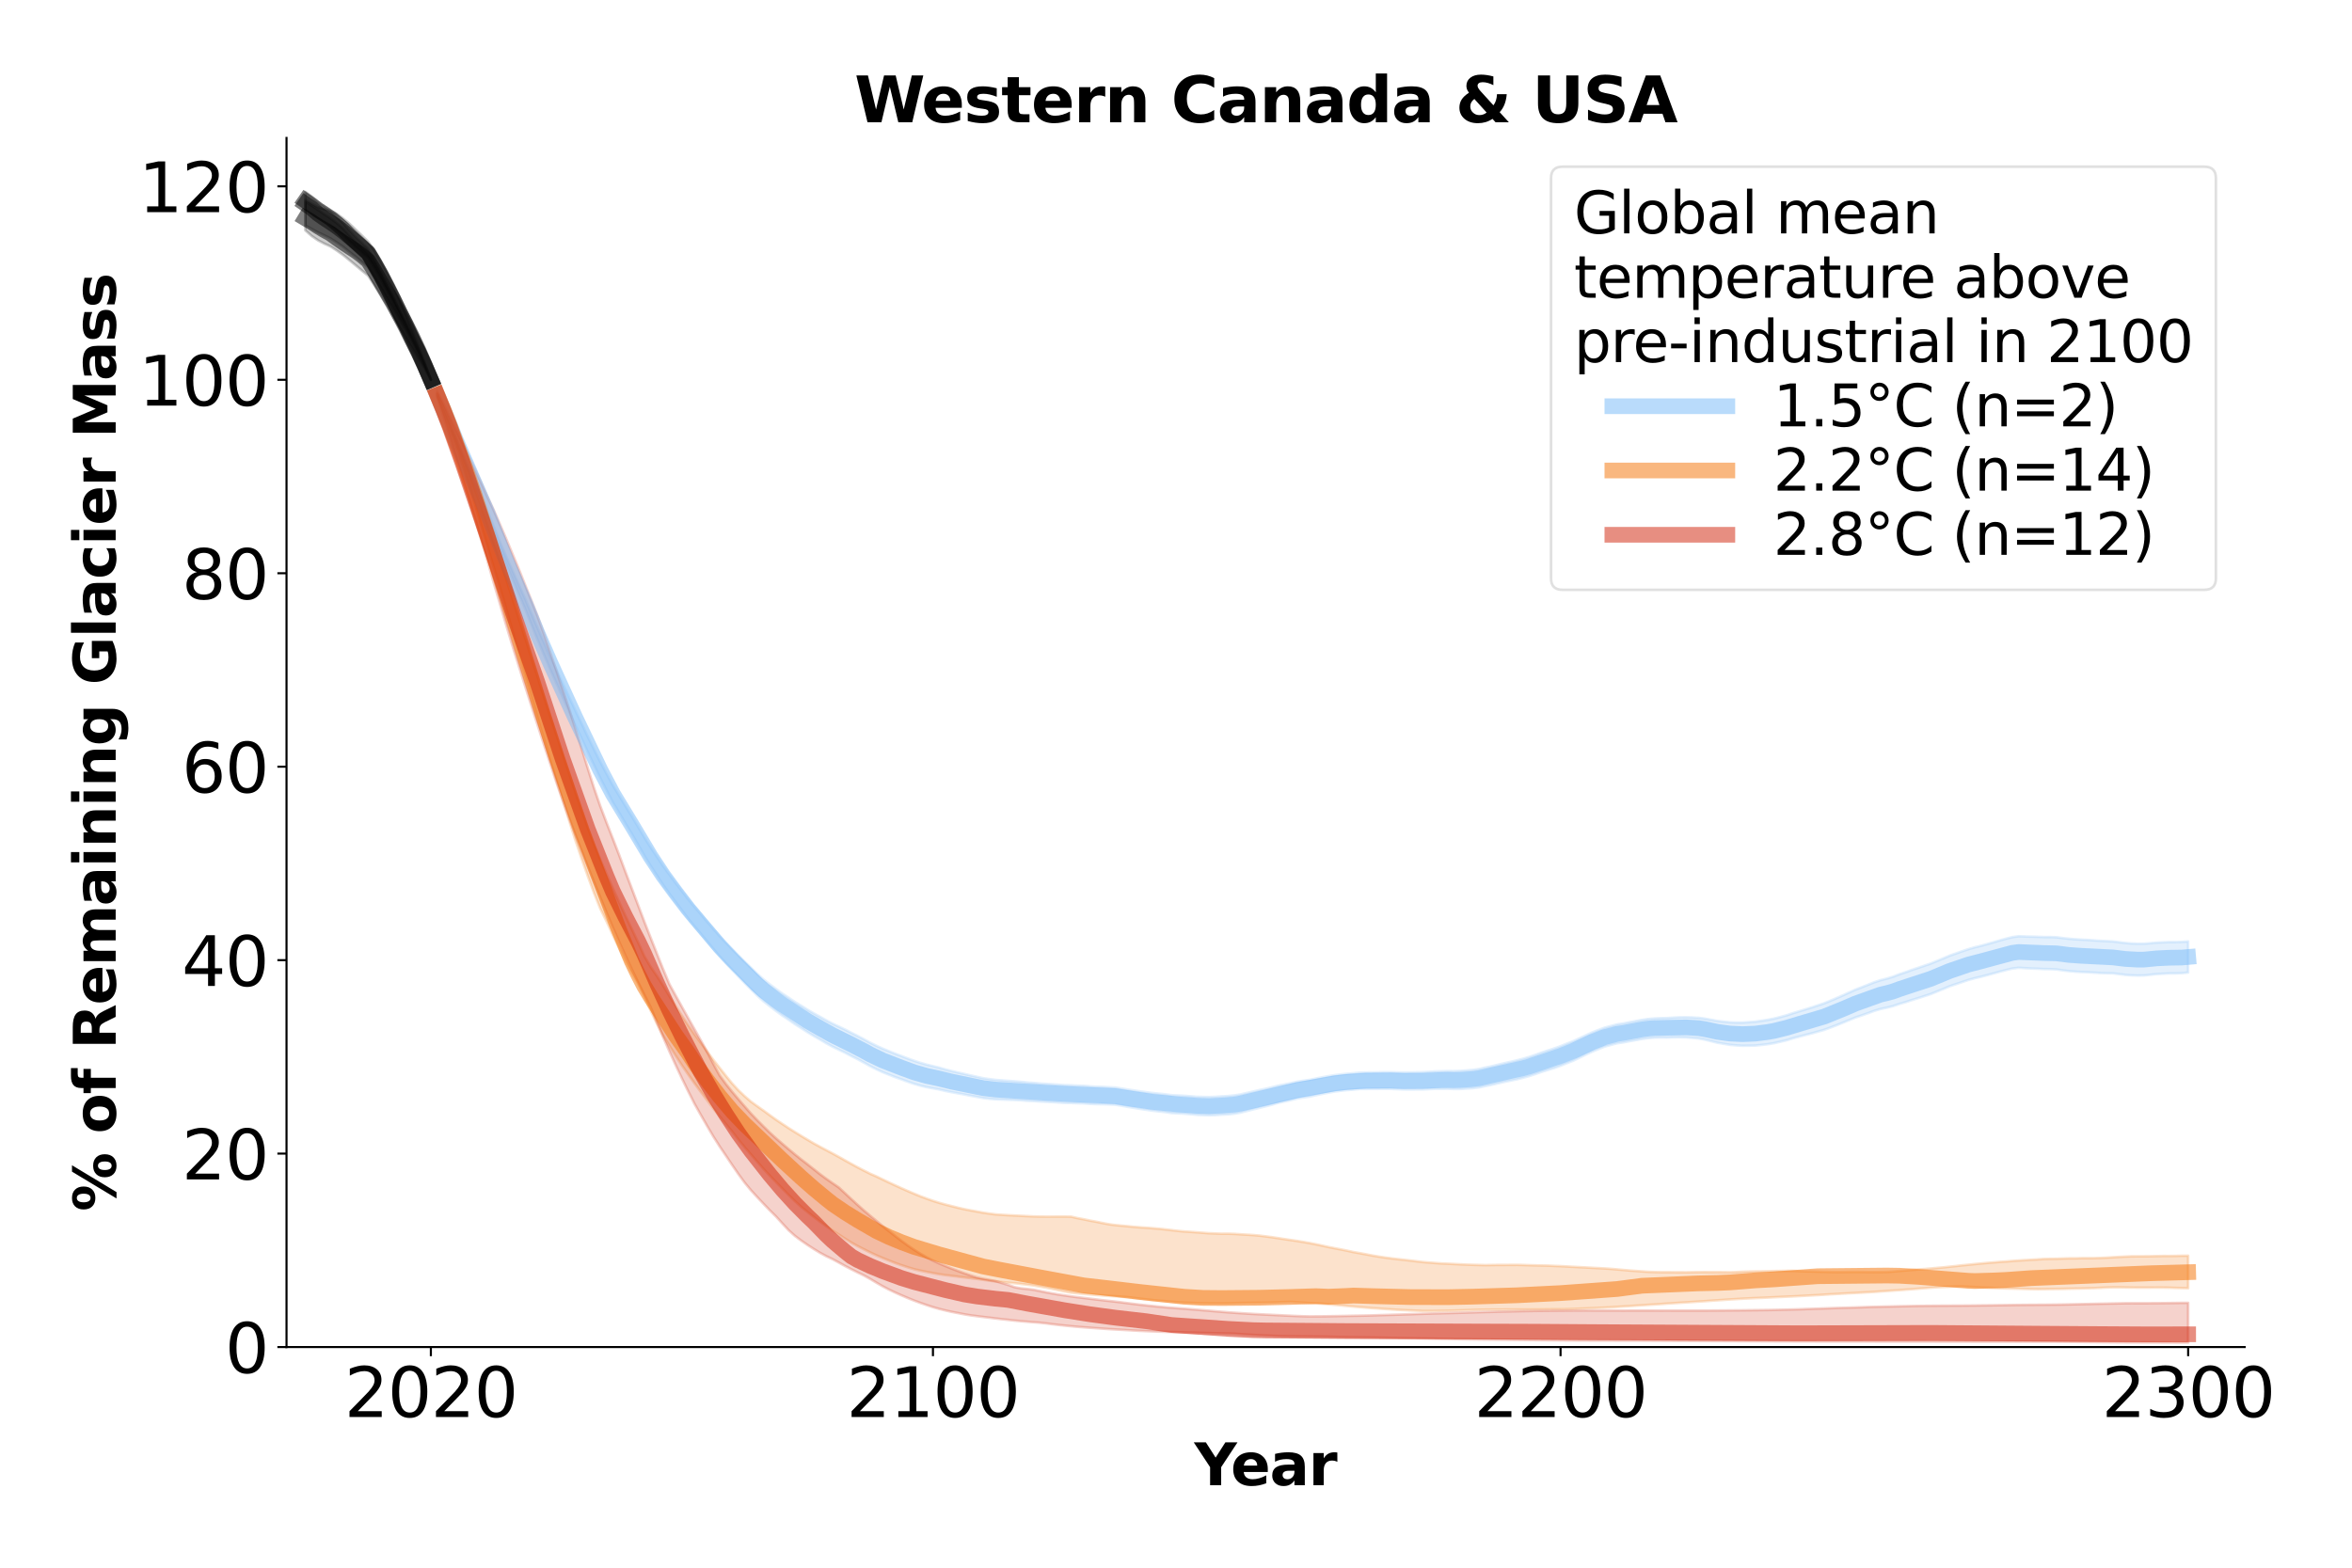 <?xml version="1.0" encoding="utf-8" standalone="no"?>
<!DOCTYPE svg PUBLIC "-//W3C//DTD SVG 1.1//EN"
  "http://www.w3.org/Graphics/SVG/1.1/DTD/svg11.dtd">
<svg xmlns:xlink="http://www.w3.org/1999/xlink" width="900pt" height="600pt" viewBox="0 0 900 600" xmlns="http://www.w3.org/2000/svg" version="1.1">
 <defs>
  <style type="text/css">*{stroke-linejoin: round; stroke-linecap: butt}</style>
 </defs>
 <g id="figure_1">
  <g id="patch_1">
   <path d="M 0 600 
L 900 600 
L 900 0 
L 0 0 
z
" style="fill: #ffffff"/>
  </g>
  <g id="axes_1">
   <g id="patch_2">
    <path d="M 109.64 515.56 
L 858.92 515.56 
L 858.92 52.8 
L 109.64 52.8 
z
" style="fill: #ffffff"/>
   </g>
   <g id="PolyCollection_1">
    <defs>
     <path id="m101ee008d9" d="M 167.277 -449.13 
L 167.277 -448.709 
L 169.678 -442.912 
L 172.08 -436.848 
L 174.482 -430.828 
L 176.883 -425.224 
L 179.285 -419.652 
L 181.686 -414.363 
L 184.088 -408.662 
L 186.489 -402.818 
L 188.891 -396.586 
L 191.292 -390.249 
L 193.694 -384.122 
L 196.095 -378.428 
L 198.497 -372.713 
L 200.898 -367.091 
L 203.3 -361.063 
L 205.702 -355.16 
L 208.103 -349.506 
L 210.505 -343.886 
L 212.906 -338.515 
L 215.308 -333.187 
L 217.709 -327.833 
L 220.111 -322.543 
L 222.512 -317.405 
L 224.914 -312.171 
L 227.315 -307.114 
L 229.717 -302.171 
L 232.118 -297.493 
L 234.52 -292.884 
L 236.922 -288.926 
L 239.323 -284.878 
L 241.725 -280.929 
L 244.126 -276.782 
L 246.528 -272.6 
L 248.929 -268.69 
L 251.331 -265.014 
L 253.732 -261.324 
L 256.134 -257.986 
L 258.535 -254.743 
L 260.937 -251.561 
L 263.339 -248.398 
L 265.74 -245.445 
L 268.142 -242.646 
L 270.543 -239.729 
L 272.945 -236.853 
L 275.346 -234.004 
L 277.748 -231.375 
L 280.149 -228.799 
L 282.551 -226.307 
L 284.952 -223.779 
L 287.354 -221.382 
L 289.755 -218.962 
L 292.157 -216.787 
L 294.559 -214.885 
L 296.96 -213.068 
L 299.362 -211.307 
L 301.763 -209.713 
L 304.165 -208.022 
L 306.566 -206.523 
L 308.968 -204.96 
L 311.369 -203.504 
L 313.771 -202.141 
L 316.172 -200.719 
L 318.574 -199.41 
L 320.975 -198.243 
L 323.377 -197.087 
L 325.779 -195.819 
L 328.18 -194.608 
L 330.582 -193.292 
L 332.983 -191.943 
L 335.385 -190.736 
L 337.786 -189.637 
L 340.188 -188.681 
L 342.589 -187.733 
L 344.991 -186.878 
L 347.392 -185.986 
L 349.794 -185.17 
L 352.195 -184.481 
L 354.597 -183.908 
L 356.999 -183.469 
L 359.4 -183.023 
L 361.802 -182.457 
L 364.203 -181.978 
L 366.605 -181.544 
L 369.006 -181.101 
L 371.408 -180.632 
L 373.809 -180.19 
L 376.211 -179.738 
L 378.612 -179.463 
L 381.014 -179.26 
L 383.415 -179.171 
L 385.817 -179.093 
L 388.219 -179.014 
L 390.62 -178.887 
L 393.022 -178.696 
L 395.423 -178.602 
L 397.825 -178.42 
L 400.226 -178.324 
L 402.628 -178.185 
L 405.029 -178.05 
L 407.431 -177.887 
L 409.832 -177.851 
L 412.234 -177.743 
L 414.635 -177.696 
L 417.037 -177.525 
L 419.439 -177.403 
L 421.84 -177.385 
L 424.242 -177.306 
L 426.643 -177.197 
L 429.045 -176.846 
L 431.446 -176.384 
L 433.848 -176.012 
L 436.249 -175.603 
L 438.651 -175.247 
L 441.052 -174.902 
L 443.454 -174.633 
L 445.855 -174.372 
L 448.257 -174.004 
L 450.659 -173.886 
L 453.06 -173.757 
L 455.462 -173.572 
L 457.863 -173.331 
L 460.265 -173.225 
L 462.666 -173.15 
L 465.068 -173.22 
L 467.469 -173.374 
L 469.871 -173.511 
L 472.272 -173.75 
L 474.674 -174.17 
L 477.075 -174.777 
L 479.477 -175.382 
L 481.879 -175.992 
L 484.28 -176.562 
L 486.682 -177.183 
L 489.083 -177.887 
L 491.485 -178.41 
L 493.886 -178.937 
L 496.288 -179.531 
L 498.689 -179.953 
L 501.091 -180.283 
L 503.492 -180.819 
L 505.894 -181.325 
L 508.295 -181.808 
L 510.697 -182.224 
L 513.099 -182.543 
L 515.5 -182.792 
L 517.902 -182.966 
L 520.303 -183.209 
L 522.705 -183.221 
L 525.106 -183.236 
L 527.508 -183.25 
L 529.909 -183.27 
L 532.311 -183.244 
L 534.712 -183.128 
L 537.114 -183.035 
L 539.515 -183.019 
L 541.917 -183.036 
L 544.319 -183.033 
L 546.72 -183.141 
L 549.122 -183.289 
L 551.523 -183.277 
L 553.925 -183.308 
L 556.326 -183.204 
L 558.728 -183.224 
L 561.129 -183.369 
L 563.531 -183.514 
L 565.932 -183.817 
L 568.334 -184.327 
L 570.736 -184.804 
L 573.137 -185.37 
L 575.539 -185.911 
L 577.94 -186.406 
L 580.342 -186.901 
L 582.743 -187.499 
L 585.145 -188.153 
L 587.546 -188.933 
L 589.948 -189.781 
L 592.349 -190.521 
L 594.751 -191.249 
L 597.152 -192.115 
L 599.554 -193.084 
L 601.956 -194.024 
L 604.357 -195.172 
L 606.759 -196.355 
L 609.16 -197.47 
L 611.562 -198.457 
L 613.963 -199.418 
L 616.365 -200.071 
L 618.766 -200.705 
L 621.168 -201.051 
L 623.569 -201.516 
L 625.971 -201.928 
L 628.372 -202.38 
L 630.774 -202.688 
L 633.176 -202.857 
L 635.577 -202.903 
L 637.979 -202.873 
L 640.38 -202.967 
L 642.782 -202.991 
L 645.183 -202.933 
L 647.585 -202.772 
L 649.986 -202.541 
L 652.388 -202.091 
L 654.789 -201.514 
L 657.191 -200.913 
L 659.592 -200.51 
L 661.994 -200.113 
L 664.396 -199.889 
L 666.797 -199.753 
L 669.199 -199.773 
L 671.6 -199.826 
L 674.002 -200.066 
L 676.403 -200.346 
L 678.805 -200.742 
L 681.206 -201.288 
L 683.608 -201.852 
L 686.009 -202.59 
L 688.411 -203.236 
L 690.812 -203.867 
L 693.214 -204.483 
L 695.616 -205.16 
L 698.017 -205.835 
L 700.419 -206.722 
L 702.82 -207.626 
L 705.222 -208.601 
L 707.623 -209.593 
L 710.025 -210.573 
L 712.426 -211.382 
L 714.828 -212.233 
L 717.229 -213.123 
L 719.631 -213.831 
L 722.032 -214.333 
L 724.434 -214.946 
L 726.836 -215.773 
L 729.237 -216.456 
L 731.639 -217.273 
L 734.04 -217.99 
L 736.442 -218.771 
L 738.843 -219.556 
L 741.245 -220.532 
L 743.646 -221.498 
L 746.048 -222.522 
L 748.449 -223.333 
L 750.851 -224.142 
L 753.252 -224.945 
L 755.654 -225.609 
L 758.056 -226.166 
L 760.457 -226.798 
L 762.859 -227.446 
L 765.26 -228.112 
L 767.662 -228.744 
L 770.063 -229.31 
L 772.465 -229.602 
L 774.866 -229.445 
L 777.268 -229.331 
L 779.669 -229.233 
L 782.071 -229.116 
L 784.472 -229.081 
L 786.874 -228.97 
L 789.276 -228.61 
L 791.677 -228.328 
L 794.079 -228.123 
L 796.48 -227.984 
L 798.882 -227.895 
L 801.283 -227.741 
L 803.685 -227.591 
L 806.086 -227.51 
L 808.488 -227.459 
L 810.889 -227.171 
L 813.291 -226.883 
L 815.692 -226.696 
L 818.094 -226.621 
L 820.496 -226.665 
L 822.897 -226.926 
L 825.299 -227.184 
L 827.7 -227.312 
L 830.102 -227.442 
L 832.503 -227.447 
L 834.905 -227.542 
L 837.306 -227.772 
L 837.306 -239.7 
L 837.306 -239.7 
L 834.905 -239.518 
L 832.503 -239.443 
L 830.102 -239.457 
L 827.7 -239.354 
L 825.299 -239.243 
L 822.897 -239.026 
L 820.496 -238.817 
L 818.094 -238.812 
L 815.692 -238.905 
L 813.291 -239.09 
L 810.889 -239.387 
L 808.488 -239.694 
L 806.086 -239.807 
L 803.685 -239.917 
L 801.283 -240.084 
L 798.882 -240.258 
L 796.48 -240.385 
L 794.079 -240.522 
L 791.677 -240.717 
L 789.276 -240.976 
L 786.874 -241.289 
L 784.472 -241.369 
L 782.071 -241.375 
L 779.669 -241.46 
L 777.268 -241.524 
L 774.866 -241.588 
L 772.465 -241.679 
L 770.063 -241.341 
L 767.662 -240.748 
L 765.26 -240.076 
L 762.859 -239.368 
L 760.457 -238.685 
L 758.056 -238.021 
L 755.654 -237.438 
L 753.252 -236.751 
L 750.851 -235.931 
L 748.449 -235.081 
L 746.048 -234.247 
L 743.646 -233.207 
L 741.245 -232.224 
L 738.843 -231.234 
L 736.442 -230.42 
L 734.04 -229.595 
L 731.639 -228.805 
L 729.237 -227.924 
L 726.836 -227.133 
L 724.434 -226.197 
L 722.032 -225.469 
L 719.631 -224.865 
L 717.229 -224.072 
L 714.828 -223.106 
L 712.426 -222.165 
L 710.025 -221.242 
L 707.623 -220.161 
L 705.222 -219.07 
L 702.82 -218.001 
L 700.419 -216.988 
L 698.017 -216 
L 695.616 -215.21 
L 693.214 -214.406 
L 690.812 -213.666 
L 688.411 -212.93 
L 686.009 -212.206 
L 683.608 -211.402 
L 681.206 -210.747 
L 678.805 -210.148 
L 676.403 -209.678 
L 674.002 -209.306 
L 671.6 -208.974 
L 669.199 -208.803 
L 666.797 -208.655 
L 664.396 -208.654 
L 661.994 -208.741 
L 659.592 -208.983 
L 657.191 -209.253 
L 654.789 -209.703 
L 652.388 -210.136 
L 649.986 -210.45 
L 647.585 -210.582 
L 645.183 -210.648 
L 642.782 -210.627 
L 640.38 -210.529 
L 637.979 -210.365 
L 635.577 -210.317 
L 633.176 -210.221 
L 630.774 -210.001 
L 628.372 -209.676 
L 625.971 -209.209 
L 623.569 -208.759 
L 621.168 -208.281 
L 618.766 -207.915 
L 616.365 -207.29 
L 613.963 -206.66 
L 611.562 -205.756 
L 609.16 -204.803 
L 606.759 -203.718 
L 604.357 -202.59 
L 601.956 -201.489 
L 599.554 -200.551 
L 597.152 -199.593 
L 594.751 -198.724 
L 592.349 -197.953 
L 589.948 -197.164 
L 587.546 -196.287 
L 585.145 -195.473 
L 582.743 -194.778 
L 580.342 -194.135 
L 577.94 -193.584 
L 575.539 -193.05 
L 573.137 -192.481 
L 570.736 -191.894 
L 568.334 -191.399 
L 565.932 -190.853 
L 563.531 -190.504 
L 561.129 -190.308 
L 558.728 -190.125 
L 556.326 -190.039 
L 553.925 -190.068 
L 551.523 -189.993 
L 549.122 -189.952 
L 546.72 -189.771 
L 544.319 -189.647 
L 541.917 -189.617 
L 539.515 -189.567 
L 537.114 -189.548 
L 534.712 -189.595 
L 532.311 -189.66 
L 529.909 -189.66 
L 527.508 -189.61 
L 525.106 -189.567 
L 522.705 -189.533 
L 520.303 -189.481 
L 517.902 -189.233 
L 515.5 -189.044 
L 513.099 -188.797 
L 510.697 -188.495 
L 508.295 -188.106 
L 505.894 -187.668 
L 503.492 -187.195 
L 501.091 -186.692 
L 498.689 -186.375 
L 496.288 -185.979 
L 493.886 -185.435 
L 491.485 -184.951 
L 489.083 -184.473 
L 486.682 -183.85 
L 484.28 -183.291 
L 481.879 -182.775 
L 479.477 -182.222 
L 477.075 -181.678 
L 474.674 -181.123 
L 472.272 -180.74 
L 469.871 -180.511 
L 467.469 -180.374 
L 465.068 -180.221 
L 462.666 -180.129 
L 460.265 -180.177 
L 457.863 -180.247 
L 455.462 -180.441 
L 453.06 -180.612 
L 450.659 -180.735 
L 448.257 -180.848 
L 445.855 -181.178 
L 443.454 -181.422 
L 441.052 -181.667 
L 438.651 -181.973 
L 436.249 -182.3 
L 433.848 -182.664 
L 431.446 -183.009 
L 429.045 -183.427 
L 426.643 -183.768 
L 424.242 -183.905 
L 421.84 -184.021 
L 419.439 -184.076 
L 417.037 -184.224 
L 414.635 -184.426 
L 412.234 -184.506 
L 409.832 -184.618 
L 407.431 -184.678 
L 405.029 -184.855 
L 402.628 -185.006 
L 400.226 -185.176 
L 397.825 -185.316 
L 395.423 -185.549 
L 393.022 -185.709 
L 390.62 -185.958 
L 388.219 -186.153 
L 385.817 -186.331 
L 383.415 -186.504 
L 381.014 -186.698 
L 378.612 -186.984 
L 376.211 -187.344 
L 373.809 -187.877 
L 371.408 -188.403 
L 369.006 -188.964 
L 366.605 -189.514 
L 364.203 -190.07 
L 361.802 -190.678 
L 359.4 -191.373 
L 356.999 -191.952 
L 354.597 -192.533 
L 352.195 -193.223 
L 349.794 -194.008 
L 347.392 -194.871 
L 344.991 -195.804 
L 342.589 -196.7 
L 340.188 -197.663 
L 337.786 -198.643 
L 335.385 -199.74 
L 332.983 -200.93 
L 330.582 -202.237 
L 328.18 -203.515 
L 325.779 -204.704 
L 323.377 -205.951 
L 320.975 -207.094 
L 318.574 -208.23 
L 316.172 -209.488 
L 313.771 -210.851 
L 311.369 -212.164 
L 308.968 -213.577 
L 306.566 -215.083 
L 304.165 -216.533 
L 301.763 -218.166 
L 299.362 -219.741 
L 296.96 -221.471 
L 294.559 -223.266 
L 292.157 -225.151 
L 289.755 -227.279 
L 287.354 -229.613 
L 284.952 -231.903 
L 282.551 -234.338 
L 280.149 -236.754 
L 277.748 -239.249 
L 275.346 -241.783 
L 272.945 -244.523 
L 270.543 -247.311 
L 268.142 -250.162 
L 265.74 -252.942 
L 263.339 -255.854 
L 260.937 -258.952 
L 258.535 -262.085 
L 256.134 -265.303 
L 253.732 -268.575 
L 251.331 -272.18 
L 248.929 -275.777 
L 246.528 -279.577 
L 244.126 -283.64 
L 241.725 -287.653 
L 239.323 -291.521 
L 236.922 -295.511 
L 234.52 -299.409 
L 232.118 -303.859 
L 229.717 -308.391 
L 227.315 -313.18 
L 224.914 -318.086 
L 222.512 -323.183 
L 220.111 -328.224 
L 217.709 -333.358 
L 215.308 -338.559 
L 212.906 -343.692 
L 210.505 -348.886 
L 208.103 -354.25 
L 205.702 -359.66 
L 203.3 -365.244 
L 200.898 -370.915 
L 198.497 -376.235 
L 196.095 -381.624 
L 193.694 -386.981 
L 191.292 -392.679 
L 188.891 -398.563 
L 186.489 -404.535 
L 184.088 -410.163 
L 181.686 -415.748 
L 179.285 -421.096 
L 176.883 -426.569 
L 174.482 -432.052 
L 172.08 -437.876 
L 169.678 -443.64 
L 167.277 -449.13 
z
" style="stroke: #74b8f8; stroke-opacity: 0.2"/>
    </defs>
    <g clip-path="url(#pede17bfeac)">
     <use xlink:href="#m101ee008d9" x="0" y="600" style="fill: #74b8f8; fill-opacity: 0.2; stroke: #74b8f8; stroke-opacity: 0.2"/>
    </g>
   </g>
   <g id="PolyCollection_2">
    <defs>
     <path id="ma23cf65bcc" d="M 116.845 -526.552 
L 116.845 -519.736 
L 119.246 -518.148 
L 121.648 -516.504 
L 124.049 -515.173 
L 126.451 -513.816 
L 128.852 -512.024 
L 131.254 -510.082 
L 133.655 -507.836 
L 136.057 -505.652 
L 138.458 -503.522 
L 140.86 -501.436 
L 143.262 -497.556 
L 145.663 -493.423 
L 148.065 -488.967 
L 150.466 -484.485 
L 152.868 -479.68 
L 155.269 -475.265 
L 157.671 -470.631 
L 160.072 -465.643 
L 162.474 -460.251 
L 164.875 -454.648 
L 164.875 -454.648 
L 164.875 -454.648 
L 162.474 -460.607 
L 160.072 -466.262 
L 157.671 -471.633 
L 155.269 -476.496 
L 152.868 -481.117 
L 150.466 -486.343 
L 148.065 -491.213 
L 145.663 -495.971 
L 143.262 -500.481 
L 140.86 -504.745 
L 138.458 -506.993 
L 136.057 -509.282 
L 133.655 -511.792 
L 131.254 -514.588 
L 128.852 -516.938 
L 126.451 -519.2 
L 124.049 -521.063 
L 121.648 -522.753 
L 119.246 -524.797 
L 116.845 -526.552 
z
" style="stroke: #000000; stroke-opacity: 0.2"/>
    </defs>
    <g clip-path="url(#pede17bfeac)">
     <use xlink:href="#ma23cf65bcc" x="0" y="600" style="fill-opacity: 0.2; stroke: #000000; stroke-opacity: 0.2"/>
    </g>
   </g>
   <g id="PolyCollection_3">
    <defs>
     <path id="m6fe2663d34" d="M 167.277 -449.394 
L 167.277 -448.589 
L 169.678 -442.43 
L 172.08 -436.099 
L 174.482 -429.646 
L 176.883 -422.629 
L 179.285 -415.168 
L 181.686 -407.209 
L 184.088 -399.14 
L 186.489 -391.096 
L 188.891 -383.076 
L 191.292 -375.3 
L 193.694 -367.086 
L 196.095 -358.583 
L 198.497 -350.06 
L 200.898 -341.817 
L 203.3 -333.434 
L 205.702 -325.228 
L 208.103 -317.304 
L 210.505 -309.233 
L 212.906 -301.535 
L 215.308 -293.923 
L 217.709 -286.188 
L 220.111 -278.598 
L 222.512 -271.507 
L 224.914 -264.721 
L 227.315 -258.221 
L 229.717 -252.209 
L 232.118 -247.313 
L 234.52 -242.085 
L 236.922 -237.091 
L 239.323 -232.085 
L 241.725 -227.706 
L 244.126 -223.617 
L 246.528 -218.512 
L 248.929 -213.304 
L 251.331 -208.287 
L 253.732 -203.702 
L 256.134 -199.725 
L 258.535 -195.897 
L 260.937 -192.248 
L 263.339 -188.772 
L 265.74 -185.385 
L 268.142 -182.148 
L 270.543 -178.947 
L 272.945 -175.749 
L 275.346 -172.788 
L 277.748 -169.821 
L 280.149 -166.949 
L 282.551 -163.849 
L 284.952 -160.919 
L 287.354 -158.15 
L 289.755 -155.364 
L 292.157 -152.622 
L 294.559 -150.029 
L 296.96 -147.564 
L 299.362 -145.104 
L 301.763 -142.664 
L 304.165 -140.315 
L 306.566 -138.113 
L 308.968 -136.163 
L 311.369 -134.287 
L 313.771 -132.465 
L 316.172 -130.727 
L 318.574 -129.076 
L 320.975 -127.494 
L 323.377 -125.929 
L 325.779 -124.418 
L 328.18 -123.083 
L 330.582 -121.86 
L 332.983 -120.662 
L 335.385 -119.546 
L 337.786 -118.507 
L 340.188 -117.534 
L 342.589 -116.598 
L 344.991 -115.75 
L 347.392 -114.968 
L 349.794 -114.243 
L 352.195 -113.687 
L 354.597 -113.201 
L 356.999 -112.743 
L 359.4 -112.316 
L 361.802 -111.967 
L 364.203 -111.684 
L 366.605 -111.378 
L 369.006 -111.085 
L 371.408 -110.794 
L 373.809 -110.505 
L 376.211 -110.179 
L 378.612 -109.862 
L 381.014 -109.57 
L 383.415 -109.307 
L 385.817 -109.083 
L 388.219 -108.885 
L 390.62 -108.61 
L 393.022 -108.33 
L 395.423 -108.025 
L 397.825 -107.598 
L 400.226 -107.18 
L 402.628 -106.721 
L 405.029 -106.206 
L 407.431 -105.713 
L 409.832 -105.272 
L 412.234 -105.022 
L 414.635 -104.793 
L 417.037 -104.573 
L 419.439 -104.372 
L 421.84 -104.182 
L 424.242 -104.014 
L 426.643 -103.874 
L 429.045 -103.721 
L 431.446 -103.537 
L 433.848 -103.263 
L 436.249 -102.96 
L 438.651 -102.683 
L 441.052 -102.412 
L 443.454 -102.197 
L 445.855 -102.005 
L 448.257 -101.812 
L 450.659 -101.612 
L 453.06 -101.453 
L 455.462 -101.356 
L 457.863 -101.273 
L 460.265 -101.221 
L 462.666 -101.19 
L 465.068 -101.175 
L 467.469 -101.163 
L 469.871 -101.188 
L 472.272 -101.243 
L 474.674 -101.313 
L 477.075 -101.342 
L 479.477 -101.373 
L 481.879 -101.402 
L 484.28 -101.438 
L 486.682 -101.5 
L 489.083 -101.587 
L 491.485 -101.665 
L 493.886 -101.732 
L 496.288 -101.607 
L 498.689 -101.435 
L 501.091 -101.269 
L 503.492 -101.141 
L 505.894 -101.005 
L 508.295 -100.818 
L 510.697 -100.607 
L 513.099 -100.381 
L 515.5 -100.16 
L 517.902 -99.933 
L 520.303 -99.73 
L 522.705 -99.527 
L 525.106 -99.341 
L 527.508 -99.189 
L 529.909 -99.017 
L 532.311 -98.853 
L 534.712 -98.702 
L 537.114 -98.583 
L 539.515 -98.472 
L 541.917 -98.374 
L 544.319 -98.266 
L 546.72 -98.247 
L 549.122 -98.281 
L 551.523 -98.32 
L 553.925 -98.356 
L 556.326 -98.408 
L 558.728 -98.478 
L 561.129 -98.56 
L 563.531 -98.64 
L 565.932 -98.714 
L 568.334 -98.753 
L 570.736 -98.778 
L 573.137 -98.791 
L 575.539 -98.8 
L 577.94 -98.803 
L 580.342 -98.807 
L 582.743 -98.814 
L 585.145 -98.821 
L 587.546 -98.83 
L 589.948 -98.852 
L 592.349 -98.888 
L 594.751 -98.903 
L 597.152 -98.915 
L 599.554 -98.949 
L 601.956 -99.022 
L 604.357 -99.127 
L 606.759 -99.223 
L 609.16 -99.328 
L 611.562 -99.436 
L 613.963 -99.535 
L 616.365 -99.67 
L 618.766 -99.811 
L 621.168 -99.961 
L 623.569 -100.11 
L 625.971 -100.272 
L 628.372 -100.431 
L 630.774 -100.594 
L 633.176 -100.74 
L 635.577 -100.899 
L 637.979 -101.072 
L 640.38 -101.232 
L 642.782 -101.385 
L 645.183 -101.54 
L 647.585 -101.688 
L 649.986 -101.847 
L 652.388 -102.002 
L 654.789 -102.177 
L 657.191 -102.335 
L 659.592 -102.496 
L 661.994 -102.66 
L 664.396 -102.807 
L 666.797 -102.947 
L 669.199 -103.066 
L 671.6 -103.176 
L 674.002 -103.273 
L 676.403 -103.379 
L 678.805 -103.496 
L 681.206 -103.614 
L 683.608 -103.721 
L 686.009 -103.82 
L 688.411 -103.943 
L 690.812 -104.075 
L 693.214 -104.203 
L 695.616 -104.332 
L 698.017 -104.484 
L 700.419 -104.633 
L 702.82 -104.767 
L 705.222 -104.906 
L 707.623 -105.032 
L 710.025 -105.157 
L 712.426 -105.286 
L 714.828 -105.413 
L 717.229 -105.561 
L 719.631 -105.731 
L 722.032 -105.897 
L 724.434 -106.06 
L 726.836 -106.223 
L 729.237 -106.399 
L 731.639 -106.585 
L 734.04 -106.771 
L 736.442 -106.966 
L 738.843 -107.159 
L 741.245 -107.33 
L 743.646 -107.43 
L 746.048 -107.521 
L 748.449 -107.623 
L 750.851 -107.625 
L 753.252 -107.503 
L 755.654 -107.387 
L 758.056 -107.253 
L 760.457 -107.147 
L 762.859 -107.042 
L 765.26 -106.938 
L 767.662 -106.87 
L 770.063 -106.83 
L 772.465 -106.762 
L 774.866 -106.694 
L 777.268 -106.63 
L 779.669 -106.591 
L 782.071 -106.602 
L 784.472 -106.651 
L 786.874 -106.674 
L 789.276 -106.703 
L 791.677 -106.769 
L 794.079 -106.819 
L 796.48 -106.864 
L 798.882 -106.939 
L 801.283 -107.001 
L 803.685 -107.1 
L 806.086 -107.23 
L 808.488 -107.302 
L 810.889 -107.304 
L 813.291 -107.262 
L 815.692 -107.205 
L 818.094 -107.182 
L 820.496 -107.184 
L 822.897 -107.193 
L 825.299 -107.199 
L 827.7 -107.201 
L 830.102 -107.158 
L 832.503 -107.069 
L 834.905 -107.004 
L 837.306 -106.961 
L 837.306 -119.415 
L 837.306 -119.415 
L 834.905 -119.397 
L 832.503 -119.33 
L 830.102 -119.29 
L 827.7 -119.3 
L 825.299 -119.255 
L 822.897 -119.2 
L 820.496 -119.173 
L 818.094 -119.174 
L 815.692 -119.164 
L 813.291 -119.067 
L 810.889 -118.945 
L 808.488 -118.799 
L 806.086 -118.657 
L 803.685 -118.543 
L 801.283 -118.476 
L 798.882 -118.456 
L 796.48 -118.456 
L 794.079 -118.387 
L 791.677 -118.388 
L 789.276 -118.319 
L 786.874 -118.224 
L 784.472 -118.2 
L 782.071 -118.142 
L 779.669 -117.989 
L 777.268 -117.845 
L 774.866 -117.708 
L 772.465 -117.571 
L 770.063 -117.39 
L 767.662 -117.198 
L 765.26 -117.037 
L 762.859 -116.849 
L 760.457 -116.65 
L 758.056 -116.428 
L 755.654 -116.206 
L 753.252 -115.955 
L 750.851 -115.725 
L 748.449 -115.445 
L 746.048 -115.196 
L 743.646 -114.944 
L 741.245 -114.735 
L 738.843 -114.515 
L 736.442 -114.299 
L 734.04 -114.143 
L 731.639 -113.971 
L 729.237 -113.772 
L 726.836 -113.566 
L 724.434 -113.354 
L 722.032 -113.187 
L 719.631 -113.156 
L 717.229 -113.144 
L 714.828 -113.149 
L 712.426 -113.193 
L 710.025 -113.212 
L 707.623 -113.198 
L 705.222 -113.155 
L 702.82 -113.142 
L 700.419 -113.178 
L 698.017 -113.242 
L 695.616 -113.308 
L 693.214 -113.385 
L 690.812 -113.423 
L 688.411 -113.505 
L 686.009 -113.625 
L 683.608 -113.608 
L 681.206 -113.572 
L 678.805 -113.524 
L 676.403 -113.466 
L 674.002 -113.412 
L 671.6 -113.394 
L 669.199 -113.343 
L 666.797 -113.275 
L 664.396 -113.134 
L 661.994 -113.054 
L 659.592 -113.093 
L 657.191 -113.122 
L 654.789 -113.118 
L 652.388 -113.13 
L 649.986 -113.121 
L 647.585 -113.089 
L 645.183 -113.049 
L 642.782 -113.063 
L 640.38 -113.077 
L 637.979 -113.082 
L 635.577 -113.097 
L 633.176 -113.144 
L 630.774 -113.238 
L 628.372 -113.398 
L 625.971 -113.57 
L 623.569 -113.739 
L 621.168 -113.946 
L 618.766 -114.163 
L 616.365 -114.372 
L 613.963 -114.53 
L 611.562 -114.655 
L 609.16 -114.775 
L 606.759 -114.914 
L 604.357 -115.029 
L 601.956 -115.149 
L 599.554 -115.285 
L 597.152 -115.403 
L 594.751 -115.499 
L 592.349 -115.606 
L 589.948 -115.661 
L 587.546 -115.704 
L 585.145 -115.767 
L 582.743 -115.853 
L 580.342 -115.907 
L 577.94 -115.891 
L 575.539 -115.878 
L 573.137 -115.873 
L 570.736 -115.836 
L 568.334 -115.798 
L 565.932 -115.857 
L 563.531 -115.919 
L 561.129 -115.998 
L 558.728 -116.11 
L 556.326 -116.234 
L 553.925 -116.341 
L 551.523 -116.442 
L 549.122 -116.617 
L 546.72 -116.811 
L 544.319 -117.004 
L 541.917 -117.287 
L 539.515 -117.579 
L 537.114 -117.84 
L 534.712 -118.109 
L 532.311 -118.388 
L 529.909 -118.708 
L 527.508 -119.072 
L 525.106 -119.472 
L 522.705 -119.94 
L 520.303 -120.385 
L 517.902 -120.799 
L 515.5 -121.329 
L 513.099 -121.812 
L 510.697 -122.266 
L 508.295 -122.736 
L 505.894 -123.27 
L 503.492 -123.786 
L 501.091 -124.253 
L 498.689 -124.676 
L 496.288 -125.065 
L 493.886 -125.408 
L 491.485 -125.759 
L 489.083 -126.127 
L 486.682 -126.491 
L 484.28 -126.801 
L 481.879 -127.098 
L 479.477 -127.302 
L 477.075 -127.456 
L 474.674 -127.594 
L 472.272 -127.751 
L 469.871 -127.832 
L 467.469 -127.812 
L 465.068 -127.906 
L 462.666 -127.997 
L 460.265 -128.181 
L 457.863 -128.366 
L 455.462 -128.539 
L 453.06 -128.685 
L 450.659 -128.918 
L 448.257 -129.194 
L 445.855 -129.479 
L 443.454 -129.727 
L 441.052 -129.92 
L 438.651 -130.104 
L 436.249 -130.265 
L 433.848 -130.445 
L 431.446 -130.688 
L 429.045 -130.909 
L 426.643 -131.137 
L 424.242 -131.461 
L 421.84 -131.917 
L 419.439 -132.417 
L 417.037 -132.847 
L 414.635 -133.351 
L 412.234 -133.804 
L 409.832 -134.347 
L 407.431 -134.377 
L 405.029 -134.369 
L 402.628 -134.366 
L 400.226 -134.361 
L 397.825 -134.38 
L 395.423 -134.44 
L 393.022 -134.557 
L 390.62 -134.666 
L 388.219 -134.795 
L 385.817 -134.911 
L 383.415 -135.055 
L 381.014 -135.216 
L 378.612 -135.519 
L 376.211 -135.872 
L 373.809 -136.314 
L 371.408 -136.746 
L 369.006 -137.21 
L 366.605 -137.758 
L 364.203 -138.367 
L 361.802 -138.979 
L 359.4 -139.653 
L 356.999 -140.407 
L 354.597 -141.248 
L 352.195 -142.144 
L 349.794 -143.129 
L 347.392 -144.151 
L 344.991 -145.207 
L 342.589 -146.311 
L 340.188 -147.422 
L 337.786 -148.567 
L 335.385 -149.727 
L 332.983 -150.782 
L 330.582 -151.983 
L 328.18 -153.227 
L 325.779 -154.546 
L 323.377 -155.875 
L 320.975 -157.231 
L 318.574 -158.54 
L 316.172 -159.81 
L 313.771 -161.093 
L 311.369 -162.399 
L 308.968 -163.817 
L 306.566 -165.261 
L 304.165 -166.739 
L 301.763 -168.249 
L 299.362 -169.842 
L 296.96 -171.456 
L 294.559 -173.18 
L 292.157 -174.942 
L 289.755 -176.63 
L 287.354 -178.38 
L 284.952 -180.446 
L 282.551 -182.735 
L 280.149 -185.341 
L 277.748 -188.286 
L 275.346 -191.336 
L 272.945 -194.388 
L 270.543 -197.647 
L 268.142 -200.91 
L 265.74 -204.221 
L 263.339 -207.681 
L 260.937 -211.262 
L 258.535 -214.961 
L 256.134 -218.803 
L 253.732 -222.823 
L 251.331 -226.524 
L 248.929 -230.012 
L 246.528 -234.116 
L 244.126 -239.438 
L 241.725 -244.523 
L 239.323 -249.518 
L 236.922 -254.75 
L 234.52 -260.033 
L 232.118 -265.424 
L 229.717 -270.963 
L 227.315 -276.817 
L 224.914 -283.239 
L 222.512 -289.967 
L 220.111 -296.914 
L 217.709 -304.124 
L 215.308 -311.416 
L 212.906 -318.788 
L 210.505 -326.042 
L 208.103 -333.426 
L 205.702 -340.907 
L 203.3 -348.427 
L 200.898 -355.95 
L 198.497 -363.328 
L 196.095 -370.933 
L 193.694 -378.271 
L 191.292 -385.504 
L 188.891 -392.443 
L 186.489 -399.483 
L 184.088 -406.404 
L 181.686 -413.002 
L 179.285 -419.442 
L 176.883 -425.853 
L 174.482 -432.125 
L 172.08 -438.075 
L 169.678 -443.933 
L 167.277 -449.394 
z
" style="stroke: #f47100; stroke-opacity: 0.2"/>
    </defs>
    <g clip-path="url(#pede17bfeac)">
     <use xlink:href="#m6fe2663d34" x="0" y="600" style="fill: #f47100; fill-opacity: 0.2; stroke: #f47100; stroke-opacity: 0.2"/>
    </g>
   </g>
   <g id="PolyCollection_4">
    <defs>
     <path id="m2b0bb328ac" d="M 116.845 -522.826 
L 116.845 -513.705 
L 119.246 -512.403 
L 121.648 -511.093 
L 124.049 -509.949 
L 126.451 -508.767 
L 128.852 -507.243 
L 131.254 -505.573 
L 133.655 -503.613 
L 136.057 -501.779 
L 138.458 -499.79 
L 140.86 -497.713 
L 143.262 -493.902 
L 145.663 -490.01 
L 148.065 -485.946 
L 150.466 -482.084 
L 152.868 -477.978 
L 155.269 -473.785 
L 157.671 -469.404 
L 160.072 -464.756 
L 162.474 -459.905 
L 164.875 -454.648 
L 164.875 -454.648 
L 164.875 -454.648 
L 162.474 -460.594 
L 160.072 -465.763 
L 157.671 -470.939 
L 155.269 -475.936 
L 152.868 -480.904 
L 150.466 -485.649 
L 148.065 -490.122 
L 145.663 -494.982 
L 143.262 -499.245 
L 140.86 -502.784 
L 138.458 -505.134 
L 136.057 -507.498 
L 133.655 -509.959 
L 131.254 -512.534 
L 128.852 -514.628 
L 126.451 -516.405 
L 124.049 -517.998 
L 121.648 -519.694 
L 119.246 -521.307 
L 116.845 -522.826 
z
" style="stroke: #000000; stroke-opacity: 0.2"/>
    </defs>
    <g clip-path="url(#pede17bfeac)">
     <use xlink:href="#m2b0bb328ac" x="0" y="600" style="fill-opacity: 0.2; stroke: #000000; stroke-opacity: 0.2"/>
    </g>
   </g>
   <g id="PolyCollection_5">
    <defs>
     <path id="mbe37bee9b4" d="M 167.277 -450.294 
L 167.277 -447.912 
L 169.678 -440.632 
L 172.08 -432.979 
L 174.482 -425.015 
L 176.883 -417.199 
L 179.285 -409.474 
L 181.686 -401.69 
L 184.088 -393.692 
L 186.489 -385.507 
L 188.891 -377.056 
L 191.292 -368.948 
L 193.694 -360.745 
L 196.095 -352.85 
L 198.497 -345.169 
L 200.898 -337.545 
L 203.3 -329.973 
L 205.702 -322.528 
L 208.103 -315.174 
L 210.505 -307.887 
L 212.906 -300.645 
L 215.308 -293.716 
L 217.709 -287.098 
L 220.111 -280.679 
L 222.512 -274.486 
L 224.914 -268.361 
L 227.315 -262.349 
L 229.717 -256.495 
L 232.118 -250.649 
L 234.52 -245.004 
L 236.922 -239.558 
L 239.323 -234.236 
L 241.725 -229.103 
L 244.126 -224.192 
L 246.528 -219.377 
L 248.929 -214.629 
L 251.331 -208.859 
L 253.732 -203.108 
L 256.134 -197.641 
L 258.535 -192.376 
L 260.937 -187.252 
L 263.339 -182.331 
L 265.74 -177.554 
L 268.142 -173.297 
L 270.543 -169.108 
L 272.945 -165.036 
L 275.346 -161.271 
L 277.748 -157.702 
L 280.149 -154.123 
L 282.551 -150.635 
L 284.952 -147.344 
L 287.354 -144.449 
L 289.755 -141.817 
L 292.157 -139.273 
L 294.559 -136.768 
L 296.96 -134.382 
L 299.362 -131.74 
L 301.763 -129.151 
L 304.165 -127 
L 306.566 -125.195 
L 308.968 -123.53 
L 311.369 -121.986 
L 313.771 -120.519 
L 316.172 -119.209 
L 318.574 -118.075 
L 320.975 -116.785 
L 323.377 -115.459 
L 325.779 -114.199 
L 328.18 -112.987 
L 330.582 -111.834 
L 332.983 -110.498 
L 335.385 -109.064 
L 337.786 -107.681 
L 340.188 -106.424 
L 342.589 -105.281 
L 344.991 -104.217 
L 347.392 -103.196 
L 349.794 -102.231 
L 352.195 -101.334 
L 354.597 -100.494 
L 356.999 -99.714 
L 359.4 -99.035 
L 361.802 -98.45 
L 364.203 -97.904 
L 366.605 -97.443 
L 369.006 -96.972 
L 371.408 -96.571 
L 373.809 -96.259 
L 376.211 -95.957 
L 378.612 -95.677 
L 381.014 -95.377 
L 383.415 -95.099 
L 385.817 -94.844 
L 388.219 -94.576 
L 390.62 -94.342 
L 393.022 -94.143 
L 395.423 -93.947 
L 397.825 -93.765 
L 400.226 -93.508 
L 402.628 -93.19 
L 405.029 -92.915 
L 407.431 -92.659 
L 409.832 -92.42 
L 412.234 -92.203 
L 414.635 -92.01 
L 417.037 -91.831 
L 419.439 -91.661 
L 421.84 -91.494 
L 424.242 -91.328 
L 426.643 -91.184 
L 429.045 -91.061 
L 431.446 -90.922 
L 433.848 -90.778 
L 436.249 -90.649 
L 438.651 -90.538 
L 441.052 -90.445 
L 443.454 -90.356 
L 445.855 -90.278 
L 448.257 -90.201 
L 450.659 -90.129 
L 453.06 -90.052 
L 455.462 -89.984 
L 457.863 -89.923 
L 460.265 -89.861 
L 462.666 -89.798 
L 465.068 -89.735 
L 467.469 -89.681 
L 469.871 -89.637 
L 472.272 -89.566 
L 474.674 -89.39 
L 477.075 -89.229 
L 479.477 -89.084 
L 481.879 -88.963 
L 484.28 -88.849 
L 486.682 -88.738 
L 489.083 -88.638 
L 491.485 -88.586 
L 493.886 -88.548 
L 496.288 -88.521 
L 498.689 -88.493 
L 501.091 -88.469 
L 503.492 -88.444 
L 505.894 -88.41 
L 508.295 -88.38 
L 510.697 -88.321 
L 513.099 -88.262 
L 515.5 -88.224 
L 517.902 -88.189 
L 520.303 -88.158 
L 522.705 -88.124 
L 525.106 -88.084 
L 527.508 -88.045 
L 529.909 -87.999 
L 532.311 -87.947 
L 534.712 -87.903 
L 537.114 -87.856 
L 539.515 -87.809 
L 541.917 -87.768 
L 544.319 -87.721 
L 546.72 -87.677 
L 549.122 -87.63 
L 551.523 -87.581 
L 553.925 -87.537 
L 556.326 -87.494 
L 558.728 -87.452 
L 561.129 -87.411 
L 563.531 -87.371 
L 565.932 -87.339 
L 568.334 -87.309 
L 570.736 -87.288 
L 573.137 -87.262 
L 575.539 -87.235 
L 577.94 -87.211 
L 580.342 -87.188 
L 582.743 -87.157 
L 585.145 -87.13 
L 587.546 -87.101 
L 589.948 -87.074 
L 592.349 -87.051 
L 594.751 -87.027 
L 597.152 -87 
L 599.554 -86.978 
L 601.956 -86.964 
L 604.357 -86.955 
L 606.759 -86.942 
L 609.16 -86.933 
L 611.562 -86.93 
L 613.963 -86.925 
L 616.365 -86.92 
L 618.766 -86.909 
L 621.168 -86.902 
L 623.569 -86.899 
L 625.971 -86.896 
L 628.372 -86.887 
L 630.774 -86.872 
L 633.176 -86.858 
L 635.577 -86.843 
L 637.979 -86.828 
L 640.38 -86.813 
L 642.782 -86.803 
L 645.183 -86.798 
L 647.585 -86.787 
L 649.986 -86.769 
L 652.388 -86.754 
L 654.789 -86.744 
L 657.191 -86.733 
L 659.592 -86.722 
L 661.994 -86.71 
L 664.396 -86.699 
L 666.797 -86.687 
L 669.199 -86.674 
L 671.6 -86.662 
L 674.002 -86.649 
L 676.403 -86.637 
L 678.805 -86.624 
L 681.206 -86.614 
L 683.608 -86.606 
L 686.009 -86.6 
L 688.411 -86.596 
L 690.812 -86.591 
L 693.214 -86.58 
L 695.616 -86.574 
L 698.017 -86.569 
L 700.419 -86.564 
L 702.82 -86.558 
L 705.222 -86.558 
L 707.623 -86.558 
L 710.025 -86.558 
L 712.426 -86.558 
L 714.828 -86.554 
L 717.229 -86.553 
L 719.631 -86.55 
L 722.032 -86.548 
L 724.434 -86.545 
L 726.836 -86.541 
L 729.237 -86.539 
L 731.639 -86.538 
L 734.04 -86.542 
L 736.442 -86.538 
L 738.843 -86.531 
L 741.245 -86.528 
L 743.646 -86.523 
L 746.048 -86.517 
L 748.449 -86.512 
L 750.851 -86.509 
L 753.252 -86.506 
L 755.654 -86.502 
L 758.056 -86.499 
L 760.457 -86.495 
L 762.859 -86.491 
L 765.26 -86.487 
L 767.662 -86.483 
L 770.063 -86.482 
L 772.465 -86.483 
L 774.866 -86.486 
L 777.268 -86.485 
L 779.669 -86.487 
L 782.071 -86.492 
L 784.472 -86.494 
L 786.874 -86.483 
L 789.276 -86.461 
L 791.677 -86.437 
L 794.079 -86.415 
L 796.48 -86.393 
L 798.882 -86.368 
L 801.283 -86.343 
L 803.685 -86.32 
L 806.086 -86.297 
L 808.488 -86.274 
L 810.889 -86.256 
L 813.291 -86.241 
L 815.692 -86.23 
L 818.094 -86.22 
L 820.496 -86.211 
L 822.897 -86.204 
L 825.299 -86.199 
L 827.7 -86.19 
L 830.102 -86.179 
L 832.503 -86.168 
L 834.905 -86.157 
L 837.306 -86.154 
L 837.306 -101.368 
L 837.306 -101.368 
L 834.905 -101.353 
L 832.503 -101.317 
L 830.102 -101.285 
L 827.7 -101.254 
L 825.299 -101.236 
L 822.897 -101.221 
L 820.496 -101.209 
L 818.094 -101.209 
L 815.692 -101.22 
L 813.291 -101.203 
L 810.889 -101.159 
L 808.488 -101.114 
L 806.086 -101.069 
L 803.685 -101.033 
L 801.283 -100.974 
L 798.882 -100.917 
L 796.48 -100.865 
L 794.079 -100.812 
L 791.677 -100.764 
L 789.276 -100.719 
L 786.874 -100.688 
L 784.472 -100.662 
L 782.071 -100.639 
L 779.669 -100.624 
L 777.268 -100.609 
L 774.866 -100.587 
L 772.465 -100.564 
L 770.063 -100.53 
L 767.662 -100.491 
L 765.26 -100.462 
L 762.859 -100.429 
L 760.457 -100.405 
L 758.056 -100.38 
L 755.654 -100.345 
L 753.252 -100.329 
L 750.851 -100.306 
L 748.449 -100.295 
L 746.048 -100.284 
L 743.646 -100.27 
L 741.245 -100.257 
L 738.843 -100.235 
L 736.442 -100.213 
L 734.04 -100.182 
L 731.639 -100.141 
L 729.237 -100.091 
L 726.836 -100.048 
L 724.434 -99.995 
L 722.032 -99.945 
L 719.631 -99.891 
L 717.229 -99.831 
L 714.828 -99.764 
L 712.426 -99.682 
L 710.025 -99.604 
L 707.623 -99.53 
L 705.222 -99.459 
L 702.82 -99.396 
L 700.419 -99.315 
L 698.017 -99.23 
L 695.616 -99.149 
L 693.214 -99.062 
L 690.812 -98.983 
L 688.411 -98.902 
L 686.009 -98.831 
L 683.608 -98.771 
L 681.206 -98.714 
L 678.805 -98.664 
L 676.403 -98.622 
L 674.002 -98.591 
L 671.6 -98.565 
L 669.199 -98.541 
L 666.797 -98.512 
L 664.396 -98.494 
L 661.994 -98.472 
L 659.592 -98.453 
L 657.191 -98.434 
L 654.789 -98.413 
L 652.388 -98.405 
L 649.986 -98.404 
L 647.585 -98.399 
L 645.183 -98.404 
L 642.782 -98.405 
L 640.38 -98.408 
L 637.979 -98.41 
L 635.577 -98.407 
L 633.176 -98.412 
L 630.774 -98.416 
L 628.372 -98.422 
L 625.971 -98.422 
L 623.569 -98.416 
L 621.168 -98.406 
L 618.766 -98.415 
L 616.365 -98.419 
L 613.963 -98.42 
L 611.562 -98.426 
L 609.16 -98.432 
L 606.759 -98.439 
L 604.357 -98.424 
L 601.956 -98.409 
L 599.554 -98.393 
L 597.152 -98.37 
L 594.751 -98.353 
L 592.349 -98.332 
L 589.948 -98.306 
L 587.546 -98.282 
L 585.145 -98.243 
L 582.743 -98.199 
L 580.342 -98.147 
L 577.94 -98.086 
L 575.539 -98.034 
L 573.137 -97.983 
L 570.736 -97.917 
L 568.334 -97.854 
L 565.932 -97.787 
L 563.531 -97.713 
L 561.129 -97.633 
L 558.728 -97.559 
L 556.326 -97.502 
L 553.925 -97.439 
L 551.523 -97.376 
L 549.122 -97.316 
L 546.72 -97.239 
L 544.319 -97.172 
L 541.917 -97.093 
L 539.515 -97.004 
L 537.114 -96.93 
L 534.712 -96.85 
L 532.311 -96.781 
L 529.909 -96.713 
L 527.508 -96.638 
L 525.106 -96.562 
L 522.705 -96.506 
L 520.303 -96.454 
L 517.902 -96.418 
L 515.5 -96.368 
L 513.099 -96.323 
L 510.697 -96.278 
L 508.295 -96.235 
L 505.894 -96.204 
L 503.492 -96.184 
L 501.091 -96.177 
L 498.689 -96.231 
L 496.288 -96.316 
L 493.886 -96.423 
L 491.485 -96.537 
L 489.083 -96.646 
L 486.682 -96.765 
L 484.28 -96.878 
L 481.879 -96.993 
L 479.477 -97.119 
L 477.075 -97.259 
L 474.674 -97.414 
L 472.272 -97.572 
L 469.871 -97.74 
L 467.469 -97.936 
L 465.068 -98.138 
L 462.666 -98.345 
L 460.265 -98.538 
L 457.863 -98.746 
L 455.462 -98.941 
L 453.06 -99.135 
L 450.659 -99.304 
L 448.257 -99.489 
L 445.855 -99.678 
L 443.454 -99.898 
L 441.052 -100.144 
L 438.651 -100.396 
L 436.249 -100.658 
L 433.848 -100.946 
L 431.446 -101.248 
L 429.045 -101.556 
L 426.643 -101.849 
L 424.242 -102.114 
L 421.84 -102.375 
L 419.439 -102.663 
L 417.037 -102.95 
L 414.635 -103.245 
L 412.234 -103.531 
L 409.832 -103.841 
L 407.431 -104.197 
L 405.029 -104.547 
L 402.628 -104.966 
L 400.226 -105.415 
L 397.825 -105.909 
L 395.423 -106.393 
L 393.022 -106.677 
L 390.62 -106.919 
L 388.219 -107.365 
L 385.817 -108.217 
L 383.415 -108.921 
L 381.014 -109.663 
L 378.612 -110.12 
L 376.211 -110.558 
L 373.809 -111.088 
L 371.408 -111.851 
L 369.006 -112.671 
L 366.605 -113.542 
L 364.203 -114.453 
L 361.802 -115.428 
L 359.4 -116.439 
L 356.999 -117.527 
L 354.597 -118.76 
L 352.195 -120.164 
L 349.794 -121.674 
L 347.392 -123.295 
L 344.991 -125.052 
L 342.589 -126.903 
L 340.188 -128.785 
L 337.786 -130.703 
L 335.385 -132.713 
L 332.983 -134.689 
L 330.582 -136.714 
L 328.18 -138.851 
L 325.779 -141.05 
L 323.377 -143.294 
L 320.975 -145.522 
L 318.574 -147.169 
L 316.172 -148.844 
L 313.771 -150.621 
L 311.369 -152.516 
L 308.968 -154.422 
L 306.566 -156.259 
L 304.165 -158.196 
L 301.763 -160.192 
L 299.362 -162.237 
L 296.96 -164.321 
L 294.559 -166.523 
L 292.157 -168.888 
L 289.755 -171.294 
L 287.354 -173.808 
L 284.952 -176.541 
L 282.551 -179.311 
L 280.149 -182.152 
L 277.748 -185.144 
L 275.346 -188.426 
L 272.945 -192.884 
L 270.543 -197.487 
L 268.142 -201.867 
L 265.74 -206.105 
L 263.339 -210.354 
L 260.937 -214.659 
L 258.535 -219.005 
L 256.134 -223.37 
L 253.732 -229.131 
L 251.331 -235.155 
L 248.929 -241.209 
L 246.528 -247.345 
L 244.126 -253.702 
L 241.725 -260.043 
L 239.323 -266.352 
L 236.922 -272.789 
L 234.52 -278.991 
L 232.118 -285.109 
L 229.717 -291.44 
L 227.315 -298.396 
L 224.914 -305.989 
L 222.512 -313.706 
L 220.111 -321.291 
L 217.709 -328.847 
L 215.308 -336.166 
L 212.906 -343.335 
L 210.505 -350.44 
L 208.103 -357.506 
L 205.702 -364.146 
L 203.3 -370.24 
L 200.898 -376.202 
L 198.497 -382.23 
L 196.095 -388.02 
L 193.694 -393.741 
L 191.292 -399.32 
L 188.891 -404.812 
L 186.489 -409.925 
L 184.088 -415.297 
L 181.686 -420.446 
L 179.285 -425.565 
L 176.883 -430.614 
L 174.482 -435.421 
L 172.08 -440.411 
L 169.678 -445.555 
L 167.277 -450.294 
z
" style="stroke: #d01e04; stroke-opacity: 0.2"/>
    </defs>
    <g clip-path="url(#pede17bfeac)">
     <use xlink:href="#mbe37bee9b4" x="0" y="600" style="fill: #d01e04; fill-opacity: 0.2; stroke: #d01e04; stroke-opacity: 0.2"/>
    </g>
   </g>
   <g id="PolyCollection_6">
    <defs>
     <path id="mf023a25a85" d="M 116.845 -523.506 
L 116.845 -511.845 
L 119.246 -509.704 
L 121.648 -508.047 
L 124.049 -506.773 
L 126.451 -505.683 
L 128.852 -504.145 
L 131.254 -502.43 
L 133.655 -500.484 
L 136.057 -498.489 
L 138.458 -496.465 
L 140.86 -494.486 
L 143.262 -490.846 
L 145.663 -487.018 
L 148.065 -482.908 
L 150.466 -478.714 
L 152.868 -474.769 
L 155.269 -470.887 
L 157.671 -466.868 
L 160.072 -462.951 
L 162.474 -458.903 
L 164.875 -454.648 
L 164.875 -454.648 
L 164.875 -454.648 
L 162.474 -461.307 
L 160.072 -467.761 
L 157.671 -473.762 
L 155.269 -479.585 
L 152.868 -485.344 
L 150.466 -490.777 
L 148.065 -495.708 
L 145.663 -500.044 
L 143.262 -504.048 
L 140.86 -507.512 
L 138.458 -509.855 
L 136.057 -512.167 
L 133.655 -514.421 
L 131.254 -516.406 
L 128.852 -518.152 
L 126.451 -519.282 
L 124.049 -519.975 
L 121.648 -520.727 
L 119.246 -522.022 
L 116.845 -523.506 
z
" style="stroke: #000000; stroke-opacity: 0.2"/>
    </defs>
    <g clip-path="url(#pede17bfeac)">
     <use xlink:href="#mf023a25a85" x="0" y="600" style="fill-opacity: 0.2; stroke: #000000; stroke-opacity: 0.2"/>
    </g>
   </g>
   <g id="matplotlib.axis_1">
    <g id="xtick_1">
     <g id="line2d_1">
      <defs>
       <path id="mad86e9749d" d="M 0 0 
L 0 3.5 
" style="stroke: #000000; stroke-width: 0.8"/>
      </defs>
      <g>
       <use xlink:href="#mad86e9749d" x="164.875" y="515.56" style="stroke: #000000; stroke-width: 0.8"/>
      </g>
     </g>
     <g id="text_1">
      <!-- 2020 -->
      <g transform="translate(131.79 542.316)scale(0.26 -0.26)">
       <defs>
        <path id="DejaVuSans-32" d="M 1228 531 
L 3431 531 
L 3431 0 
L 469 0 
L 469 531 
Q 828 903 1448 1529 
Q 2069 2156 2228 2338 
Q 2531 2678 2651 2914 
Q 2772 3150 2772 3378 
Q 2772 3750 2511 3984 
Q 2250 4219 1831 4219 
Q 1534 4219 1204 4116 
Q 875 4013 500 3803 
L 500 4441 
Q 881 4594 1212 4672 
Q 1544 4750 1819 4750 
Q 2544 4750 2975 4387 
Q 3406 4025 3406 3419 
Q 3406 3131 3298 2873 
Q 3191 2616 2906 2266 
Q 2828 2175 2409 1742 
Q 1991 1309 1228 531 
z
" transform="scale(0.016)"/>
        <path id="DejaVuSans-30" d="M 2034 4250 
Q 1547 4250 1301 3770 
Q 1056 3291 1056 2328 
Q 1056 1369 1301 889 
Q 1547 409 2034 409 
Q 2525 409 2770 889 
Q 3016 1369 3016 2328 
Q 3016 3291 2770 3770 
Q 2525 4250 2034 4250 
z
M 2034 4750 
Q 2819 4750 3233 4129 
Q 3647 3509 3647 2328 
Q 3647 1150 3233 529 
Q 2819 -91 2034 -91 
Q 1250 -91 836 529 
Q 422 1150 422 2328 
Q 422 3509 836 4129 
Q 1250 4750 2034 4750 
z
" transform="scale(0.016)"/>
       </defs>
       <use xlink:href="#DejaVuSans-32"/>
       <use xlink:href="#DejaVuSans-30" x="63.623"/>
       <use xlink:href="#DejaVuSans-32" x="127.246"/>
       <use xlink:href="#DejaVuSans-30" x="190.869"/>
      </g>
     </g>
    </g>
    <g id="xtick_2">
     <g id="line2d_2">
      <g>
       <use xlink:href="#mad86e9749d" x="356.999" y="515.56" style="stroke: #000000; stroke-width: 0.8"/>
      </g>
     </g>
     <g id="text_2">
      <!-- 2100 -->
      <g transform="translate(323.914 542.316)scale(0.26 -0.26)">
       <defs>
        <path id="DejaVuSans-31" d="M 794 531 
L 1825 531 
L 1825 4091 
L 703 3866 
L 703 4441 
L 1819 4666 
L 2450 4666 
L 2450 531 
L 3481 531 
L 3481 0 
L 794 0 
L 794 531 
z
" transform="scale(0.016)"/>
       </defs>
       <use xlink:href="#DejaVuSans-32"/>
       <use xlink:href="#DejaVuSans-31" x="63.623"/>
       <use xlink:href="#DejaVuSans-30" x="127.246"/>
       <use xlink:href="#DejaVuSans-30" x="190.869"/>
      </g>
     </g>
    </g>
    <g id="xtick_3">
     <g id="line2d_3">
      <g>
       <use xlink:href="#mad86e9749d" x="597.152" y="515.56" style="stroke: #000000; stroke-width: 0.8"/>
      </g>
     </g>
     <g id="text_3">
      <!-- 2200 -->
      <g transform="translate(564.067 542.316)scale(0.26 -0.26)">
       <use xlink:href="#DejaVuSans-32"/>
       <use xlink:href="#DejaVuSans-32" x="63.623"/>
       <use xlink:href="#DejaVuSans-30" x="127.246"/>
       <use xlink:href="#DejaVuSans-30" x="190.869"/>
      </g>
     </g>
    </g>
    <g id="xtick_4">
     <g id="line2d_4">
      <g>
       <use xlink:href="#mad86e9749d" x="837.306" y="515.56" style="stroke: #000000; stroke-width: 0.8"/>
      </g>
     </g>
     <g id="text_4">
      <!-- 2300 -->
      <g transform="translate(804.221 542.316)scale(0.26 -0.26)">
       <defs>
        <path id="DejaVuSans-33" d="M 2597 2516 
Q 3050 2419 3304 2112 
Q 3559 1806 3559 1356 
Q 3559 666 3084 287 
Q 2609 -91 1734 -91 
Q 1441 -91 1130 -33 
Q 819 25 488 141 
L 488 750 
Q 750 597 1062 519 
Q 1375 441 1716 441 
Q 2309 441 2620 675 
Q 2931 909 2931 1356 
Q 2931 1769 2642 2001 
Q 2353 2234 1838 2234 
L 1294 2234 
L 1294 2753 
L 1863 2753 
Q 2328 2753 2575 2939 
Q 2822 3125 2822 3475 
Q 2822 3834 2567 4026 
Q 2313 4219 1838 4219 
Q 1578 4219 1281 4162 
Q 984 4106 628 3988 
L 628 4550 
Q 988 4650 1302 4700 
Q 1616 4750 1894 4750 
Q 2613 4750 3031 4423 
Q 3450 4097 3450 3541 
Q 3450 3153 3228 2886 
Q 3006 2619 2597 2516 
z
" transform="scale(0.016)"/>
       </defs>
       <use xlink:href="#DejaVuSans-32"/>
       <use xlink:href="#DejaVuSans-33" x="63.623"/>
       <use xlink:href="#DejaVuSans-30" x="127.246"/>
       <use xlink:href="#DejaVuSans-30" x="190.869"/>
      </g>
     </g>
    </g>
    <g id="text_5">
     <!-- Year -->
     <g transform="translate(457.01 568.44)scale(0.22 -0.22)">
      <defs>
       <path id="DejaVuSans-Bold-59" d="M -63 4666 
L 1253 4666 
L 2316 3003 
L 3378 4666 
L 4697 4666 
L 2919 1966 
L 2919 0 
L 1716 0 
L 1716 1966 
L -63 4666 
z
" transform="scale(0.016)"/>
       <path id="DejaVuSans-Bold-65" d="M 4031 1759 
L 4031 1441 
L 1416 1441 
Q 1456 1047 1700 850 
Q 1944 653 2381 653 
Q 2734 653 3104 758 
Q 3475 863 3866 1075 
L 3866 213 
Q 3469 63 3072 -14 
Q 2675 -91 2278 -91 
Q 1328 -91 801 392 
Q 275 875 275 1747 
Q 275 2603 792 3093 
Q 1309 3584 2216 3584 
Q 3041 3584 3536 3087 
Q 4031 2591 4031 1759 
z
M 2881 2131 
Q 2881 2450 2695 2645 
Q 2509 2841 2209 2841 
Q 1884 2841 1681 2658 
Q 1478 2475 1428 2131 
L 2881 2131 
z
" transform="scale(0.016)"/>
       <path id="DejaVuSans-Bold-61" d="M 2106 1575 
Q 1756 1575 1579 1456 
Q 1403 1338 1403 1106 
Q 1403 894 1545 773 
Q 1688 653 1941 653 
Q 2256 653 2472 879 
Q 2688 1106 2688 1447 
L 2688 1575 
L 2106 1575 
z
M 3816 1997 
L 3816 0 
L 2688 0 
L 2688 519 
Q 2463 200 2181 54 
Q 1900 -91 1497 -91 
Q 953 -91 614 226 
Q 275 544 275 1050 
Q 275 1666 698 1953 
Q 1122 2241 2028 2241 
L 2688 2241 
L 2688 2328 
Q 2688 2594 2478 2717 
Q 2269 2841 1825 2841 
Q 1466 2841 1156 2769 
Q 847 2697 581 2553 
L 581 3406 
Q 941 3494 1303 3539 
Q 1666 3584 2028 3584 
Q 2975 3584 3395 3211 
Q 3816 2838 3816 1997 
z
" transform="scale(0.016)"/>
       <path id="DejaVuSans-Bold-72" d="M 3138 2547 
Q 2991 2616 2845 2648 
Q 2700 2681 2553 2681 
Q 2122 2681 1889 2404 
Q 1656 2128 1656 1613 
L 1656 0 
L 538 0 
L 538 3500 
L 1656 3500 
L 1656 2925 
Q 1872 3269 2151 3426 
Q 2431 3584 2822 3584 
Q 2878 3584 2943 3579 
Q 3009 3575 3134 3559 
L 3138 2547 
z
" transform="scale(0.016)"/>
      </defs>
      <use xlink:href="#DejaVuSans-Bold-59"/>
      <use xlink:href="#DejaVuSans-Bold-65" x="63.287"/>
      <use xlink:href="#DejaVuSans-Bold-61" x="131.109"/>
      <use xlink:href="#DejaVuSans-Bold-72" x="198.59"/>
     </g>
    </g>
   </g>
   <g id="matplotlib.axis_2">
    <g id="ytick_1">
     <g id="line2d_5">
      <defs>
       <path id="mcb4e8b6ace" d="M 0 0 
L -3.5 0 
" style="stroke: #000000; stroke-width: 0.8"/>
      </defs>
      <g>
       <use xlink:href="#mcb4e8b6ace" x="109.64" y="515.56" style="stroke: #000000; stroke-width: 0.8"/>
      </g>
     </g>
     <g id="text_6">
      <!-- 0 -->
      <g transform="translate(86.097 525.438)scale(0.26 -0.26)">
       <use xlink:href="#DejaVuSans-30"/>
      </g>
     </g>
    </g>
    <g id="ytick_2">
     <g id="line2d_6">
      <g>
       <use xlink:href="#mcb4e8b6ace" x="109.64" y="441.518" style="stroke: #000000; stroke-width: 0.8"/>
      </g>
     </g>
     <g id="text_7">
      <!-- 20 -->
      <g transform="translate(69.555 451.396)scale(0.26 -0.26)">
       <use xlink:href="#DejaVuSans-32"/>
       <use xlink:href="#DejaVuSans-30" x="63.623"/>
      </g>
     </g>
    </g>
    <g id="ytick_3">
     <g id="line2d_7">
      <g>
       <use xlink:href="#mcb4e8b6ace" x="109.64" y="367.477" style="stroke: #000000; stroke-width: 0.8"/>
      </g>
     </g>
     <g id="text_8">
      <!-- 40 -->
      <g transform="translate(69.555 377.355)scale(0.26 -0.26)">
       <defs>
        <path id="DejaVuSans-34" d="M 2419 4116 
L 825 1625 
L 2419 1625 
L 2419 4116 
z
M 2253 4666 
L 3047 4666 
L 3047 1625 
L 3713 1625 
L 3713 1100 
L 3047 1100 
L 3047 0 
L 2419 0 
L 2419 1100 
L 313 1100 
L 313 1709 
L 2253 4666 
z
" transform="scale(0.016)"/>
       </defs>
       <use xlink:href="#DejaVuSans-34"/>
       <use xlink:href="#DejaVuSans-30" x="63.623"/>
      </g>
     </g>
    </g>
    <g id="ytick_4">
     <g id="line2d_8">
      <g>
       <use xlink:href="#mcb4e8b6ace" x="109.64" y="293.435" style="stroke: #000000; stroke-width: 0.8"/>
      </g>
     </g>
     <g id="text_9">
      <!-- 60 -->
      <g transform="translate(69.555 303.313)scale(0.26 -0.26)">
       <defs>
        <path id="DejaVuSans-36" d="M 2113 2584 
Q 1688 2584 1439 2293 
Q 1191 2003 1191 1497 
Q 1191 994 1439 701 
Q 1688 409 2113 409 
Q 2538 409 2786 701 
Q 3034 994 3034 1497 
Q 3034 2003 2786 2293 
Q 2538 2584 2113 2584 
z
M 3366 4563 
L 3366 3988 
Q 3128 4100 2886 4159 
Q 2644 4219 2406 4219 
Q 1781 4219 1451 3797 
Q 1122 3375 1075 2522 
Q 1259 2794 1537 2939 
Q 1816 3084 2150 3084 
Q 2853 3084 3261 2657 
Q 3669 2231 3669 1497 
Q 3669 778 3244 343 
Q 2819 -91 2113 -91 
Q 1303 -91 875 529 
Q 447 1150 447 2328 
Q 447 3434 972 4092 
Q 1497 4750 2381 4750 
Q 2619 4750 2861 4703 
Q 3103 4656 3366 4563 
z
" transform="scale(0.016)"/>
       </defs>
       <use xlink:href="#DejaVuSans-36"/>
       <use xlink:href="#DejaVuSans-30" x="63.623"/>
      </g>
     </g>
    </g>
    <g id="ytick_5">
     <g id="line2d_9">
      <g>
       <use xlink:href="#mcb4e8b6ace" x="109.64" y="219.394" style="stroke: #000000; stroke-width: 0.8"/>
      </g>
     </g>
     <g id="text_10">
      <!-- 80 -->
      <g transform="translate(69.555 229.272)scale(0.26 -0.26)">
       <defs>
        <path id="DejaVuSans-38" d="M 2034 2216 
Q 1584 2216 1326 1975 
Q 1069 1734 1069 1313 
Q 1069 891 1326 650 
Q 1584 409 2034 409 
Q 2484 409 2743 651 
Q 3003 894 3003 1313 
Q 3003 1734 2745 1975 
Q 2488 2216 2034 2216 
z
M 1403 2484 
Q 997 2584 770 2862 
Q 544 3141 544 3541 
Q 544 4100 942 4425 
Q 1341 4750 2034 4750 
Q 2731 4750 3128 4425 
Q 3525 4100 3525 3541 
Q 3525 3141 3298 2862 
Q 3072 2584 2669 2484 
Q 3125 2378 3379 2068 
Q 3634 1759 3634 1313 
Q 3634 634 3220 271 
Q 2806 -91 2034 -91 
Q 1263 -91 848 271 
Q 434 634 434 1313 
Q 434 1759 690 2068 
Q 947 2378 1403 2484 
z
M 1172 3481 
Q 1172 3119 1398 2916 
Q 1625 2713 2034 2713 
Q 2441 2713 2670 2916 
Q 2900 3119 2900 3481 
Q 2900 3844 2670 4047 
Q 2441 4250 2034 4250 
Q 1625 4250 1398 4047 
Q 1172 3844 1172 3481 
z
" transform="scale(0.016)"/>
       </defs>
       <use xlink:href="#DejaVuSans-38"/>
       <use xlink:href="#DejaVuSans-30" x="63.623"/>
      </g>
     </g>
    </g>
    <g id="ytick_6">
     <g id="line2d_10">
      <g>
       <use xlink:href="#mcb4e8b6ace" x="109.64" y="145.352" style="stroke: #000000; stroke-width: 0.8"/>
      </g>
     </g>
     <g id="text_11">
      <!-- 100 -->
      <g transform="translate(53.013 155.23)scale(0.26 -0.26)">
       <use xlink:href="#DejaVuSans-31"/>
       <use xlink:href="#DejaVuSans-30" x="63.623"/>
       <use xlink:href="#DejaVuSans-30" x="127.246"/>
      </g>
     </g>
    </g>
    <g id="ytick_7">
     <g id="line2d_11">
      <g>
       <use xlink:href="#mcb4e8b6ace" x="109.64" y="71.31" style="stroke: #000000; stroke-width: 0.8"/>
      </g>
     </g>
     <g id="text_12">
      <!-- 120 -->
      <g transform="translate(53.013 81.188)scale(0.26 -0.26)">
       <use xlink:href="#DejaVuSans-31"/>
       <use xlink:href="#DejaVuSans-32" x="63.623"/>
       <use xlink:href="#DejaVuSans-30" x="127.246"/>
      </g>
     </g>
    </g>
    <g id="text_13">
     <!-- % of Remaining Glacier Mass -->
     <g transform="translate(44.265 463.619)rotate(-90)scale(0.22 -0.22)">
      <defs>
       <path id="DejaVuSans-Bold-25" d="M 4959 1925 
Q 4738 1925 4616 1733 
Q 4494 1541 4494 1184 
Q 4494 825 4614 633 
Q 4734 441 4959 441 
Q 5184 441 5303 633 
Q 5422 825 5422 1184 
Q 5422 1541 5301 1733 
Q 5181 1925 4959 1925 
z
M 4959 2450 
Q 5541 2450 5875 2112 
Q 6209 1775 6209 1184 
Q 6209 594 5875 251 
Q 5541 -91 4959 -91 
Q 4378 -91 4042 251 
Q 3706 594 3706 1184 
Q 3706 1772 4042 2111 
Q 4378 2450 4959 2450 
z
M 2094 -91 
L 1403 -91 
L 4319 4750 
L 5013 4750 
L 2094 -91 
z
M 1453 4750 
Q 2034 4750 2367 4411 
Q 2700 4072 2700 3481 
Q 2700 2891 2367 2550 
Q 2034 2209 1453 2209 
Q 872 2209 539 2550 
Q 206 2891 206 3481 
Q 206 4072 539 4411 
Q 872 4750 1453 4750 
z
M 1453 4225 
Q 1228 4225 1106 4031 
Q 984 3838 984 3481 
Q 984 3122 1106 2926 
Q 1228 2731 1453 2731 
Q 1678 2731 1798 2926 
Q 1919 3122 1919 3481 
Q 1919 3838 1797 4031 
Q 1675 4225 1453 4225 
z
" transform="scale(0.016)"/>
       <path id="DejaVuSans-Bold-20" transform="scale(0.016)"/>
       <path id="DejaVuSans-Bold-6f" d="M 2203 2784 
Q 1831 2784 1636 2517 
Q 1441 2250 1441 1747 
Q 1441 1244 1636 976 
Q 1831 709 2203 709 
Q 2569 709 2762 976 
Q 2956 1244 2956 1747 
Q 2956 2250 2762 2517 
Q 2569 2784 2203 2784 
z
M 2203 3584 
Q 3106 3584 3614 3096 
Q 4122 2609 4122 1747 
Q 4122 884 3614 396 
Q 3106 -91 2203 -91 
Q 1297 -91 786 396 
Q 275 884 275 1747 
Q 275 2609 786 3096 
Q 1297 3584 2203 3584 
z
" transform="scale(0.016)"/>
       <path id="DejaVuSans-Bold-66" d="M 2841 4863 
L 2841 4128 
L 2222 4128 
Q 1984 4128 1890 4042 
Q 1797 3956 1797 3744 
L 1797 3500 
L 2753 3500 
L 2753 2700 
L 1797 2700 
L 1797 0 
L 678 0 
L 678 2700 
L 122 2700 
L 122 3500 
L 678 3500 
L 678 3744 
Q 678 4316 997 4589 
Q 1316 4863 1984 4863 
L 2841 4863 
z
" transform="scale(0.016)"/>
       <path id="DejaVuSans-Bold-52" d="M 2297 2597 
Q 2675 2597 2839 2737 
Q 3003 2878 3003 3200 
Q 3003 3519 2839 3656 
Q 2675 3794 2297 3794 
L 1791 3794 
L 1791 2597 
L 2297 2597 
z
M 1791 1766 
L 1791 0 
L 588 0 
L 588 4666 
L 2425 4666 
Q 3347 4666 3776 4356 
Q 4206 4047 4206 3378 
Q 4206 2916 3982 2619 
Q 3759 2322 3309 2181 
Q 3556 2125 3751 1926 
Q 3947 1728 4147 1325 
L 4800 0 
L 3519 0 
L 2950 1159 
Q 2778 1509 2601 1637 
Q 2425 1766 2131 1766 
L 1791 1766 
z
" transform="scale(0.016)"/>
       <path id="DejaVuSans-Bold-6d" d="M 3781 2919 
Q 3994 3244 4286 3414 
Q 4578 3584 4928 3584 
Q 5531 3584 5847 3212 
Q 6163 2841 6163 2131 
L 6163 0 
L 5038 0 
L 5038 1825 
Q 5041 1866 5042 1909 
Q 5044 1953 5044 2034 
Q 5044 2406 4934 2573 
Q 4825 2741 4581 2741 
Q 4263 2741 4089 2478 
Q 3916 2216 3909 1719 
L 3909 0 
L 2784 0 
L 2784 1825 
Q 2784 2406 2684 2573 
Q 2584 2741 2328 2741 
Q 2006 2741 1831 2477 
Q 1656 2213 1656 1722 
L 1656 0 
L 531 0 
L 531 3500 
L 1656 3500 
L 1656 2988 
Q 1863 3284 2130 3434 
Q 2397 3584 2719 3584 
Q 3081 3584 3359 3409 
Q 3638 3234 3781 2919 
z
" transform="scale(0.016)"/>
       <path id="DejaVuSans-Bold-69" d="M 538 3500 
L 1656 3500 
L 1656 0 
L 538 0 
L 538 3500 
z
M 538 4863 
L 1656 4863 
L 1656 3950 
L 538 3950 
L 538 4863 
z
" transform="scale(0.016)"/>
       <path id="DejaVuSans-Bold-6e" d="M 4056 2131 
L 4056 0 
L 2931 0 
L 2931 347 
L 2931 1631 
Q 2931 2084 2911 2256 
Q 2891 2428 2841 2509 
Q 2775 2619 2662 2680 
Q 2550 2741 2406 2741 
Q 2056 2741 1856 2470 
Q 1656 2200 1656 1722 
L 1656 0 
L 538 0 
L 538 3500 
L 1656 3500 
L 1656 2988 
Q 1909 3294 2193 3439 
Q 2478 3584 2822 3584 
Q 3428 3584 3742 3212 
Q 4056 2841 4056 2131 
z
" transform="scale(0.016)"/>
       <path id="DejaVuSans-Bold-67" d="M 2919 594 
Q 2688 288 2409 144 
Q 2131 0 1766 0 
Q 1125 0 706 504 
Q 288 1009 288 1791 
Q 288 2575 706 3076 
Q 1125 3578 1766 3578 
Q 2131 3578 2409 3434 
Q 2688 3291 2919 2981 
L 2919 3500 
L 4044 3500 
L 4044 353 
Q 4044 -491 3511 -936 
Q 2978 -1381 1966 -1381 
Q 1638 -1381 1331 -1331 
Q 1025 -1281 716 -1178 
L 716 -306 
Q 1009 -475 1290 -558 
Q 1572 -641 1856 -641 
Q 2406 -641 2662 -400 
Q 2919 -159 2919 353 
L 2919 594 
z
M 2181 2772 
Q 1834 2772 1640 2515 
Q 1447 2259 1447 1791 
Q 1447 1309 1634 1061 
Q 1822 813 2181 813 
Q 2531 813 2725 1069 
Q 2919 1325 2919 1791 
Q 2919 2259 2725 2515 
Q 2531 2772 2181 2772 
z
" transform="scale(0.016)"/>
       <path id="DejaVuSans-Bold-47" d="M 4781 347 
Q 4331 128 3847 18 
Q 3363 -91 2847 -91 
Q 1681 -91 1000 561 
Q 319 1213 319 2328 
Q 319 3456 1012 4103 
Q 1706 4750 2913 4750 
Q 3378 4750 3804 4662 
Q 4231 4575 4609 4403 
L 4609 3438 
Q 4219 3659 3833 3768 
Q 3447 3878 3059 3878 
Q 2341 3878 1952 3476 
Q 1563 3075 1563 2328 
Q 1563 1588 1938 1184 
Q 2313 781 3003 781 
Q 3191 781 3352 804 
Q 3513 828 3641 878 
L 3641 1784 
L 2906 1784 
L 2906 2591 
L 4781 2591 
L 4781 347 
z
" transform="scale(0.016)"/>
       <path id="DejaVuSans-Bold-6c" d="M 538 4863 
L 1656 4863 
L 1656 0 
L 538 0 
L 538 4863 
z
" transform="scale(0.016)"/>
       <path id="DejaVuSans-Bold-63" d="M 3366 3391 
L 3366 2478 
Q 3138 2634 2908 2709 
Q 2678 2784 2431 2784 
Q 1963 2784 1702 2511 
Q 1441 2238 1441 1747 
Q 1441 1256 1702 982 
Q 1963 709 2431 709 
Q 2694 709 2930 787 
Q 3166 866 3366 1019 
L 3366 103 
Q 3103 6 2833 -42 
Q 2563 -91 2291 -91 
Q 1344 -91 809 395 
Q 275 881 275 1747 
Q 275 2613 809 3098 
Q 1344 3584 2291 3584 
Q 2566 3584 2833 3536 
Q 3100 3488 3366 3391 
z
" transform="scale(0.016)"/>
       <path id="DejaVuSans-Bold-4d" d="M 588 4666 
L 2119 4666 
L 3181 2169 
L 4250 4666 
L 5778 4666 
L 5778 0 
L 4641 0 
L 4641 3413 
L 3566 897 
L 2803 897 
L 1728 3413 
L 1728 0 
L 588 0 
L 588 4666 
z
" transform="scale(0.016)"/>
       <path id="DejaVuSans-Bold-73" d="M 3272 3391 
L 3272 2541 
Q 2913 2691 2578 2766 
Q 2244 2841 1947 2841 
Q 1628 2841 1473 2761 
Q 1319 2681 1319 2516 
Q 1319 2381 1436 2309 
Q 1553 2238 1856 2203 
L 2053 2175 
Q 2913 2066 3209 1816 
Q 3506 1566 3506 1031 
Q 3506 472 3093 190 
Q 2681 -91 1863 -91 
Q 1516 -91 1145 -36 
Q 775 19 384 128 
L 384 978 
Q 719 816 1070 734 
Q 1422 653 1784 653 
Q 2113 653 2278 743 
Q 2444 834 2444 1013 
Q 2444 1163 2330 1236 
Q 2216 1309 1875 1350 
L 1678 1375 
Q 931 1469 631 1722 
Q 331 1975 331 2491 
Q 331 3047 712 3315 
Q 1094 3584 1881 3584 
Q 2191 3584 2531 3537 
Q 2872 3491 3272 3391 
z
" transform="scale(0.016)"/>
      </defs>
      <use xlink:href="#DejaVuSans-Bold-25"/>
      <use xlink:href="#DejaVuSans-Bold-20" x="100.195"/>
      <use xlink:href="#DejaVuSans-Bold-6f" x="135.01"/>
      <use xlink:href="#DejaVuSans-Bold-66" x="203.711"/>
      <use xlink:href="#DejaVuSans-Bold-20" x="247.217"/>
      <use xlink:href="#DejaVuSans-Bold-52" x="282.031"/>
      <use xlink:href="#DejaVuSans-Bold-65" x="359.033"/>
      <use xlink:href="#DejaVuSans-Bold-6d" x="426.855"/>
      <use xlink:href="#DejaVuSans-Bold-61" x="531.055"/>
      <use xlink:href="#DejaVuSans-Bold-69" x="598.535"/>
      <use xlink:href="#DejaVuSans-Bold-6e" x="632.812"/>
      <use xlink:href="#DejaVuSans-Bold-69" x="704.004"/>
      <use xlink:href="#DejaVuSans-Bold-6e" x="738.281"/>
      <use xlink:href="#DejaVuSans-Bold-67" x="809.473"/>
      <use xlink:href="#DejaVuSans-Bold-20" x="881.055"/>
      <use xlink:href="#DejaVuSans-Bold-47" x="915.869"/>
      <use xlink:href="#DejaVuSans-Bold-6c" x="997.949"/>
      <use xlink:href="#DejaVuSans-Bold-61" x="1032.227"/>
      <use xlink:href="#DejaVuSans-Bold-63" x="1099.707"/>
      <use xlink:href="#DejaVuSans-Bold-69" x="1158.984"/>
      <use xlink:href="#DejaVuSans-Bold-65" x="1193.262"/>
      <use xlink:href="#DejaVuSans-Bold-72" x="1261.084"/>
      <use xlink:href="#DejaVuSans-Bold-20" x="1310.4"/>
      <use xlink:href="#DejaVuSans-Bold-4d" x="1345.215"/>
      <use xlink:href="#DejaVuSans-Bold-61" x="1444.727"/>
      <use xlink:href="#DejaVuSans-Bold-73" x="1512.207"/>
      <use xlink:href="#DejaVuSans-Bold-73" x="1571.729"/>
     </g>
    </g>
   </g>
   <g id="line2d_12">
    <path d="M 167.277 151.08 
L 172.08 162.638 
L 174.482 168.56 
L 186.489 196.324 
L 193.694 214.448 
L 200.898 230.997 
L 205.702 242.59 
L 210.505 253.614 
L 220.111 274.617 
L 229.717 294.719 
L 234.52 303.853 
L 241.725 315.709 
L 248.929 327.767 
L 253.732 335.05 
L 258.535 341.586 
L 263.339 347.874 
L 268.142 353.596 
L 275.346 362.106 
L 280.149 367.224 
L 289.755 376.879 
L 292.157 379.031 
L 296.96 382.731 
L 299.362 384.476 
L 308.968 390.731 
L 313.771 393.504 
L 318.574 396.18 
L 325.779 399.739 
L 330.582 402.235 
L 332.983 403.563 
L 337.786 405.86 
L 344.991 408.659 
L 349.794 410.411 
L 354.597 411.78 
L 359.4 412.802 
L 364.203 413.976 
L 376.211 416.459 
L 381.014 417.021 
L 395.423 417.925 
L 400.226 418.25 
L 409.832 418.765 
L 426.643 419.517 
L 433.848 420.662 
L 441.052 421.715 
L 450.659 422.689 
L 455.462 422.994 
L 457.863 423.211 
L 462.666 423.361 
L 467.469 423.126 
L 472.272 422.755 
L 474.674 422.353 
L 493.886 417.814 
L 496.288 417.245 
L 505.894 415.503 
L 510.697 414.641 
L 515.5 414.082 
L 522.705 413.623 
L 532.311 413.548 
L 537.114 413.709 
L 544.319 413.66 
L 551.523 413.365 
L 553.925 413.312 
L 556.326 413.379 
L 558.728 413.326 
L 563.531 412.991 
L 565.932 412.665 
L 582.743 408.862 
L 585.145 408.187 
L 597.152 404.146 
L 601.956 402.244 
L 609.16 398.863 
L 613.963 396.961 
L 618.766 395.69 
L 621.168 395.334 
L 628.372 393.972 
L 630.774 393.656 
L 633.176 393.461 
L 645.183 393.209 
L 649.986 393.505 
L 652.388 393.887 
L 657.191 394.917 
L 661.994 395.573 
L 666.797 395.796 
L 671.6 395.6 
L 676.403 394.988 
L 678.805 394.555 
L 683.608 393.373 
L 688.411 391.917 
L 698.017 389.083 
L 705.222 386.165 
L 710.025 384.093 
L 719.631 380.652 
L 722.032 380.099 
L 724.434 379.428 
L 726.836 378.547 
L 731.639 376.961 
L 738.843 374.605 
L 746.048 371.616 
L 753.252 369.152 
L 758.056 367.907 
L 770.063 364.675 
L 772.465 364.359 
L 782.071 364.754 
L 786.874 364.87 
L 791.677 365.477 
L 796.48 365.816 
L 808.488 366.424 
L 813.291 367.013 
L 818.094 367.283 
L 820.496 367.259 
L 825.299 366.786 
L 830.102 366.55 
L 834.905 366.47 
L 837.306 366.264 
L 837.306 366.264 
" clip-path="url(#pede17bfeac)" style="fill: none; stroke: #74b8f8; stroke-opacity: 0.5; stroke-width: 6; stroke-linecap: square"/>
   </g>
   <g id="line2d_13">
    <path d="M 116.845 76.856 
L 119.246 78.528 
L 121.648 80.372 
L 124.049 81.882 
L 126.451 83.492 
L 128.852 85.519 
L 131.254 87.665 
L 133.655 90.186 
L 136.057 92.533 
L 138.458 94.743 
L 140.86 96.909 
L 143.262 100.981 
L 145.663 105.303 
L 148.065 109.91 
L 150.466 114.586 
L 152.868 119.601 
L 155.269 124.12 
L 157.671 128.868 
L 160.072 134.048 
L 162.474 139.571 
L 164.875 145.352 
" clip-path="url(#pede17bfeac)" style="fill: none; stroke: #000000; stroke-opacity: 0.5; stroke-width: 6; stroke-linecap: square"/>
   </g>
   <g id="line2d_14">
    <path d="M 167.277 151.037 
L 169.678 156.72 
L 172.08 162.81 
L 176.883 175.939 
L 181.686 189.789 
L 193.694 227.595 
L 200.898 251.6 
L 208.103 274.691 
L 212.906 289.489 
L 222.512 317.743 
L 236.922 356.005 
L 241.725 367.775 
L 244.126 372.799 
L 246.528 377.447 
L 248.929 381.446 
L 258.535 396.254 
L 263.339 403.021 
L 265.74 406.701 
L 270.543 413.384 
L 275.346 419.599 
L 280.149 425.291 
L 284.952 430.304 
L 299.362 444.037 
L 306.566 450.66 
L 311.369 454.885 
L 316.172 458.847 
L 318.574 460.774 
L 323.377 464.024 
L 328.18 467 
L 335.385 471.169 
L 340.188 473.46 
L 344.991 475.449 
L 349.794 477.22 
L 359.4 480.118 
L 376.211 484.71 
L 383.415 486.128 
L 397.825 488.849 
L 414.635 491.952 
L 421.84 492.784 
L 426.643 493.344 
L 436.249 494.485 
L 445.855 495.517 
L 453.06 496.298 
L 460.265 496.74 
L 467.469 496.806 
L 481.879 496.684 
L 493.886 496.388 
L 503.492 496.074 
L 508.295 496.28 
L 515.5 495.984 
L 517.902 495.841 
L 525.106 496.064 
L 539.515 496.429 
L 553.925 496.471 
L 563.531 496.27 
L 580.342 495.749 
L 597.152 494.906 
L 618.766 493.343 
L 628.372 492.084 
L 649.986 491.179 
L 657.191 491.026 
L 661.994 490.815 
L 666.797 490.434 
L 671.6 490.047 
L 678.805 489.651 
L 695.616 488.441 
L 722.032 488.179 
L 726.836 488.26 
L 734.04 488.68 
L 753.252 490.201 
L 755.654 490.291 
L 762.859 490.076 
L 767.662 489.86 
L 777.268 489.172 
L 822.897 487.312 
L 837.306 486.909 
L 837.306 486.909 
" clip-path="url(#pede17bfeac)" style="fill: none; stroke: #f47100; stroke-opacity: 0.5; stroke-width: 6; stroke-linecap: square"/>
   </g>
   <g id="line2d_15">
    <path d="M 116.845 83.582 
L 119.246 85.025 
L 121.648 86.616 
L 124.049 88.061 
L 126.451 89.378 
L 128.852 91.146 
L 131.254 92.824 
L 133.655 94.422 
L 136.057 95.969 
L 138.458 97.75 
L 140.86 99.771 
L 143.262 103.631 
L 145.663 107.8 
L 148.065 111.924 
L 150.466 115.986 
L 152.868 120.542 
L 155.269 125.124 
L 157.671 129.954 
L 160.072 134.716 
L 162.474 139.856 
L 164.875 145.352 
" clip-path="url(#pede17bfeac)" style="fill: none; stroke: #000000; stroke-opacity: 0.5; stroke-width: 6; stroke-linecap: square"/>
   </g>
   <g id="line2d_16">
    <path d="M 167.277 151.109 
L 169.678 157.06 
L 172.08 163.32 
L 176.883 176.906 
L 186.489 205.186 
L 196.095 233.995 
L 205.702 261.333 
L 210.505 275.911 
L 215.308 290.485 
L 224.914 317.388 
L 232.118 335.505 
L 234.52 341.176 
L 239.323 350.946 
L 244.126 360.124 
L 246.528 365.146 
L 251.331 376.156 
L 256.134 386.641 
L 260.937 396.423 
L 268.142 410.262 
L 272.945 418.661 
L 277.748 426.444 
L 282.551 433.782 
L 287.354 440.422 
L 294.559 449.587 
L 299.362 455.295 
L 304.165 460.575 
L 308.968 465.417 
L 311.369 467.69 
L 316.172 472.631 
L 318.574 474.906 
L 323.377 478.967 
L 325.779 480.876 
L 328.18 482.26 
L 332.983 484.521 
L 337.786 486.518 
L 344.991 489.164 
L 349.794 490.647 
L 361.802 493.762 
L 369.006 495.419 
L 373.809 496.2 
L 381.014 497.063 
L 385.817 497.524 
L 393.022 498.913 
L 407.431 501.483 
L 417.037 503 
L 426.643 504.291 
L 438.651 505.675 
L 448.257 507.111 
L 469.871 508.605 
L 479.477 509.095 
L 484.28 509.197 
L 515.5 509.444 
L 587.546 509.686 
L 609.16 509.833 
L 688.411 510.27 
L 738.843 510.134 
L 779.669 510.437 
L 803.685 510.595 
L 822.897 510.705 
L 837.306 510.668 
L 837.306 510.668 
" clip-path="url(#pede17bfeac)" style="fill: none; stroke: #d01e04; stroke-opacity: 0.5; stroke-width: 6; stroke-linecap: square"/>
   </g>
   <g id="line2d_17">
    <path d="M 116.845 78.05 
L 119.246 79.71 
L 121.648 81.804 
L 124.049 83.494 
L 126.451 85.069 
L 128.852 86.702 
L 131.254 88.523 
L 133.655 90.503 
L 136.057 92.458 
L 138.458 94.528 
L 140.86 96.672 
L 143.262 100.659 
L 145.663 104.983 
L 148.065 109.599 
L 150.466 114.433 
L 152.868 119.379 
L 155.269 124.392 
L 157.671 129.637 
L 160.072 134.574 
L 162.474 139.905 
L 164.875 145.352 
" clip-path="url(#pede17bfeac)" style="fill: none; stroke: #000000; stroke-opacity: 0.5; stroke-width: 6; stroke-linecap: square"/>
   </g>
   <g id="patch_3">
    <path d="M 109.64 515.56 
L 109.64 52.8 
" style="fill: none; stroke: #000000; stroke-width: 0.8; stroke-linejoin: miter; stroke-linecap: square"/>
   </g>
   <g id="patch_4">
    <path d="M 109.64 515.56 
L 858.92 515.56 
" style="fill: none; stroke: #000000; stroke-width: 0.8; stroke-linejoin: miter; stroke-linecap: square"/>
   </g>
   <g id="text_14">
    <!-- Western Canada &amp; USA -->
    <g transform="translate(326.96 46.8)scale(0.24 -0.24)">
     <defs>
      <path id="DejaVuSans-Bold-57" d="M 191 4666 
L 1344 4666 
L 2150 1275 
L 2950 4666 
L 4109 4666 
L 4909 1275 
L 5716 4666 
L 6859 4666 
L 5759 0 
L 4372 0 
L 3525 3547 
L 2688 0 
L 1300 0 
L 191 4666 
z
" transform="scale(0.016)"/>
      <path id="DejaVuSans-Bold-74" d="M 1759 4494 
L 1759 3500 
L 2913 3500 
L 2913 2700 
L 1759 2700 
L 1759 1216 
Q 1759 972 1856 886 
Q 1953 800 2241 800 
L 2816 800 
L 2816 0 
L 1856 0 
Q 1194 0 917 276 
Q 641 553 641 1216 
L 641 2700 
L 84 2700 
L 84 3500 
L 641 3500 
L 641 4494 
L 1759 4494 
z
" transform="scale(0.016)"/>
      <path id="DejaVuSans-Bold-43" d="M 4288 256 
Q 3956 84 3597 -3 
Q 3238 -91 2847 -91 
Q 1681 -91 1000 561 
Q 319 1213 319 2328 
Q 319 3447 1000 4098 
Q 1681 4750 2847 4750 
Q 3238 4750 3597 4662 
Q 3956 4575 4288 4403 
L 4288 3438 
Q 3953 3666 3628 3772 
Q 3303 3878 2944 3878 
Q 2300 3878 1931 3465 
Q 1563 3053 1563 2328 
Q 1563 1606 1931 1193 
Q 2300 781 2944 781 
Q 3303 781 3628 887 
Q 3953 994 4288 1222 
L 4288 256 
z
" transform="scale(0.016)"/>
      <path id="DejaVuSans-Bold-64" d="M 2919 2988 
L 2919 4863 
L 4044 4863 
L 4044 0 
L 2919 0 
L 2919 506 
Q 2688 197 2409 53 
Q 2131 -91 1766 -91 
Q 1119 -91 703 423 
Q 288 938 288 1747 
Q 288 2556 703 3070 
Q 1119 3584 1766 3584 
Q 2128 3584 2408 3439 
Q 2688 3294 2919 2988 
z
M 2181 722 
Q 2541 722 2730 984 
Q 2919 1247 2919 1747 
Q 2919 2247 2730 2509 
Q 2541 2772 2181 2772 
Q 1825 2772 1636 2509 
Q 1447 2247 1447 1747 
Q 1447 1247 1636 984 
Q 1825 722 2181 722 
z
" transform="scale(0.016)"/>
      <path id="DejaVuSans-Bold-26" d="M 2497 3097 
L 3775 1691 
Q 3941 1909 4027 2181 
Q 4113 2453 4128 2797 
L 5100 2797 
Q 5053 2228 4879 1784 
Q 4706 1341 4397 1006 
L 5313 0 
L 3988 0 
L 3681 341 
Q 3353 122 2990 15 
Q 2628 -91 2222 -91 
Q 1400 -91 892 342 
Q 384 775 384 1459 
Q 384 1916 607 2267 
Q 831 2619 1338 2950 
Q 1206 3116 1143 3281 
Q 1081 3447 1081 3628 
Q 1081 4138 1478 4444 
Q 1875 4750 2534 4750 
Q 2819 4750 3126 4704 
Q 3434 4659 3769 4569 
L 3769 3700 
Q 3475 3850 3212 3922 
Q 2950 3994 2700 3994 
Q 2459 3994 2326 3901 
Q 2194 3809 2194 3641 
Q 2194 3534 2270 3398 
Q 2347 3263 2497 3097 
z
M 1875 2322 
Q 1672 2175 1569 1989 
Q 1466 1803 1466 1581 
Q 1466 1222 1731 969 
Q 1997 716 2369 716 
Q 2578 716 2759 780 
Q 2941 844 3097 972 
L 1875 2322 
z
" transform="scale(0.016)"/>
      <path id="DejaVuSans-Bold-55" d="M 588 4666 
L 1791 4666 
L 1791 1869 
Q 1791 1291 1980 1042 
Q 2169 794 2597 794 
Q 3028 794 3217 1042 
Q 3406 1291 3406 1869 
L 3406 4666 
L 4609 4666 
L 4609 1869 
Q 4609 878 4112 393 
Q 3616 -91 2597 -91 
Q 1581 -91 1084 393 
Q 588 878 588 1869 
L 588 4666 
z
" transform="scale(0.016)"/>
      <path id="DejaVuSans-Bold-53" d="M 3834 4519 
L 3834 3531 
Q 3450 3703 3084 3790 
Q 2719 3878 2394 3878 
Q 1963 3878 1756 3759 
Q 1550 3641 1550 3391 
Q 1550 3203 1689 3098 
Q 1828 2994 2194 2919 
L 2706 2816 
Q 3484 2659 3812 2340 
Q 4141 2022 4141 1434 
Q 4141 663 3683 286 
Q 3225 -91 2284 -91 
Q 1841 -91 1394 -6 
Q 947 78 500 244 
L 500 1259 
Q 947 1022 1364 901 
Q 1781 781 2169 781 
Q 2563 781 2772 912 
Q 2981 1044 2981 1288 
Q 2981 1506 2839 1625 
Q 2697 1744 2272 1838 
L 1806 1941 
Q 1106 2091 782 2419 
Q 459 2747 459 3303 
Q 459 4000 909 4375 
Q 1359 4750 2203 4750 
Q 2588 4750 2994 4692 
Q 3400 4634 3834 4519 
z
" transform="scale(0.016)"/>
      <path id="DejaVuSans-Bold-41" d="M 3419 850 
L 1538 850 
L 1241 0 
L 31 0 
L 1759 4666 
L 3194 4666 
L 4922 0 
L 3713 0 
L 3419 850 
z
M 1838 1716 
L 3116 1716 
L 2478 3572 
L 1838 1716 
z
" transform="scale(0.016)"/>
     </defs>
     <use xlink:href="#DejaVuSans-Bold-57"/>
     <use xlink:href="#DejaVuSans-Bold-65" x="106.678"/>
     <use xlink:href="#DejaVuSans-Bold-73" x="174.5"/>
     <use xlink:href="#DejaVuSans-Bold-74" x="234.021"/>
     <use xlink:href="#DejaVuSans-Bold-65" x="281.824"/>
     <use xlink:href="#DejaVuSans-Bold-72" x="349.646"/>
     <use xlink:href="#DejaVuSans-Bold-6e" x="398.963"/>
     <use xlink:href="#DejaVuSans-Bold-20" x="470.154"/>
     <use xlink:href="#DejaVuSans-Bold-43" x="504.969"/>
     <use xlink:href="#DejaVuSans-Bold-61" x="578.357"/>
     <use xlink:href="#DejaVuSans-Bold-6e" x="645.838"/>
     <use xlink:href="#DejaVuSans-Bold-61" x="717.029"/>
     <use xlink:href="#DejaVuSans-Bold-64" x="784.51"/>
     <use xlink:href="#DejaVuSans-Bold-61" x="856.092"/>
     <use xlink:href="#DejaVuSans-Bold-20" x="923.572"/>
     <use xlink:href="#DejaVuSans-Bold-26" x="958.387"/>
     <use xlink:href="#DejaVuSans-Bold-20" x="1045.594"/>
     <use xlink:href="#DejaVuSans-Bold-55" x="1080.408"/>
     <use xlink:href="#DejaVuSans-Bold-53" x="1161.609"/>
     <use xlink:href="#DejaVuSans-Bold-41" x="1233.631"/>
    </g>
   </g>
   <g id="legend_1">
    <g id="patch_5">
     <path d="M 597.904 225.738 
L 843.52 225.738 
Q 847.92 225.738 847.92 221.338 
L 847.92 68.2 
Q 847.92 63.8 843.52 63.8 
L 597.904 63.8 
Q 593.504 63.8 593.504 68.2 
L 593.504 221.338 
Q 593.504 225.738 597.904 225.738 
z
" style="fill: #ffffff; opacity: 0.6; stroke: #cccccc; stroke-linejoin: miter"/>
    </g>
    <g id="text_15">
     <!-- Global mean -->
     <g transform="translate(602.304 89.317)scale(0.22 -0.22)">
      <defs>
       <path id="DejaVuSans-47" d="M 3809 666 
L 3809 1919 
L 2778 1919 
L 2778 2438 
L 4434 2438 
L 4434 434 
Q 4069 175 3628 42 
Q 3188 -91 2688 -91 
Q 1594 -91 976 548 
Q 359 1188 359 2328 
Q 359 3472 976 4111 
Q 1594 4750 2688 4750 
Q 3144 4750 3555 4637 
Q 3966 4525 4313 4306 
L 4313 3634 
Q 3963 3931 3569 4081 
Q 3175 4231 2741 4231 
Q 1884 4231 1454 3753 
Q 1025 3275 1025 2328 
Q 1025 1384 1454 906 
Q 1884 428 2741 428 
Q 3075 428 3337 486 
Q 3600 544 3809 666 
z
" transform="scale(0.016)"/>
       <path id="DejaVuSans-6c" d="M 603 4863 
L 1178 4863 
L 1178 0 
L 603 0 
L 603 4863 
z
" transform="scale(0.016)"/>
       <path id="DejaVuSans-6f" d="M 1959 3097 
Q 1497 3097 1228 2736 
Q 959 2375 959 1747 
Q 959 1119 1226 758 
Q 1494 397 1959 397 
Q 2419 397 2687 759 
Q 2956 1122 2956 1747 
Q 2956 2369 2687 2733 
Q 2419 3097 1959 3097 
z
M 1959 3584 
Q 2709 3584 3137 3096 
Q 3566 2609 3566 1747 
Q 3566 888 3137 398 
Q 2709 -91 1959 -91 
Q 1206 -91 779 398 
Q 353 888 353 1747 
Q 353 2609 779 3096 
Q 1206 3584 1959 3584 
z
" transform="scale(0.016)"/>
       <path id="DejaVuSans-62" d="M 3116 1747 
Q 3116 2381 2855 2742 
Q 2594 3103 2138 3103 
Q 1681 3103 1420 2742 
Q 1159 2381 1159 1747 
Q 1159 1113 1420 752 
Q 1681 391 2138 391 
Q 2594 391 2855 752 
Q 3116 1113 3116 1747 
z
M 1159 2969 
Q 1341 3281 1617 3432 
Q 1894 3584 2278 3584 
Q 2916 3584 3314 3078 
Q 3713 2572 3713 1747 
Q 3713 922 3314 415 
Q 2916 -91 2278 -91 
Q 1894 -91 1617 61 
Q 1341 213 1159 525 
L 1159 0 
L 581 0 
L 581 4863 
L 1159 4863 
L 1159 2969 
z
" transform="scale(0.016)"/>
       <path id="DejaVuSans-61" d="M 2194 1759 
Q 1497 1759 1228 1600 
Q 959 1441 959 1056 
Q 959 750 1161 570 
Q 1363 391 1709 391 
Q 2188 391 2477 730 
Q 2766 1069 2766 1631 
L 2766 1759 
L 2194 1759 
z
M 3341 1997 
L 3341 0 
L 2766 0 
L 2766 531 
Q 2569 213 2275 61 
Q 1981 -91 1556 -91 
Q 1019 -91 701 211 
Q 384 513 384 1019 
Q 384 1609 779 1909 
Q 1175 2209 1959 2209 
L 2766 2209 
L 2766 2266 
Q 2766 2663 2505 2880 
Q 2244 3097 1772 3097 
Q 1472 3097 1187 3025 
Q 903 2953 641 2809 
L 641 3341 
Q 956 3463 1253 3523 
Q 1550 3584 1831 3584 
Q 2591 3584 2966 3190 
Q 3341 2797 3341 1997 
z
" transform="scale(0.016)"/>
       <path id="DejaVuSans-20" transform="scale(0.016)"/>
       <path id="DejaVuSans-6d" d="M 3328 2828 
Q 3544 3216 3844 3400 
Q 4144 3584 4550 3584 
Q 5097 3584 5394 3201 
Q 5691 2819 5691 2113 
L 5691 0 
L 5113 0 
L 5113 2094 
Q 5113 2597 4934 2840 
Q 4756 3084 4391 3084 
Q 3944 3084 3684 2787 
Q 3425 2491 3425 1978 
L 3425 0 
L 2847 0 
L 2847 2094 
Q 2847 2600 2669 2842 
Q 2491 3084 2119 3084 
Q 1678 3084 1418 2786 
Q 1159 2488 1159 1978 
L 1159 0 
L 581 0 
L 581 3500 
L 1159 3500 
L 1159 2956 
Q 1356 3278 1631 3431 
Q 1906 3584 2284 3584 
Q 2666 3584 2933 3390 
Q 3200 3197 3328 2828 
z
" transform="scale(0.016)"/>
       <path id="DejaVuSans-65" d="M 3597 1894 
L 3597 1613 
L 953 1613 
Q 991 1019 1311 708 
Q 1631 397 2203 397 
Q 2534 397 2845 478 
Q 3156 559 3463 722 
L 3463 178 
Q 3153 47 2828 -22 
Q 2503 -91 2169 -91 
Q 1331 -91 842 396 
Q 353 884 353 1716 
Q 353 2575 817 3079 
Q 1281 3584 2069 3584 
Q 2775 3584 3186 3129 
Q 3597 2675 3597 1894 
z
M 3022 2063 
Q 3016 2534 2758 2815 
Q 2500 3097 2075 3097 
Q 1594 3097 1305 2825 
Q 1016 2553 972 2059 
L 3022 2063 
z
" transform="scale(0.016)"/>
       <path id="DejaVuSans-6e" d="M 3513 2113 
L 3513 0 
L 2938 0 
L 2938 2094 
Q 2938 2591 2744 2837 
Q 2550 3084 2163 3084 
Q 1697 3084 1428 2787 
Q 1159 2491 1159 1978 
L 1159 0 
L 581 0 
L 581 3500 
L 1159 3500 
L 1159 2956 
Q 1366 3272 1645 3428 
Q 1925 3584 2291 3584 
Q 2894 3584 3203 3211 
Q 3513 2838 3513 2113 
z
" transform="scale(0.016)"/>
      </defs>
      <use xlink:href="#DejaVuSans-47"/>
      <use xlink:href="#DejaVuSans-6c" x="77.49"/>
      <use xlink:href="#DejaVuSans-6f" x="105.273"/>
      <use xlink:href="#DejaVuSans-62" x="166.455"/>
      <use xlink:href="#DejaVuSans-61" x="229.932"/>
      <use xlink:href="#DejaVuSans-6c" x="291.211"/>
      <use xlink:href="#DejaVuSans-20" x="318.994"/>
      <use xlink:href="#DejaVuSans-6d" x="350.781"/>
      <use xlink:href="#DejaVuSans-65" x="448.193"/>
      <use xlink:href="#DejaVuSans-61" x="509.717"/>
      <use xlink:href="#DejaVuSans-6e" x="570.996"/>
     </g>
     <!-- temperature above -->
     <g transform="translate(602.304 113.952)scale(0.22 -0.22)">
      <defs>
       <path id="DejaVuSans-74" d="M 1172 4494 
L 1172 3500 
L 2356 3500 
L 2356 3053 
L 1172 3053 
L 1172 1153 
Q 1172 725 1289 603 
Q 1406 481 1766 481 
L 2356 481 
L 2356 0 
L 1766 0 
Q 1100 0 847 248 
Q 594 497 594 1153 
L 594 3053 
L 172 3053 
L 172 3500 
L 594 3500 
L 594 4494 
L 1172 4494 
z
" transform="scale(0.016)"/>
       <path id="DejaVuSans-70" d="M 1159 525 
L 1159 -1331 
L 581 -1331 
L 581 3500 
L 1159 3500 
L 1159 2969 
Q 1341 3281 1617 3432 
Q 1894 3584 2278 3584 
Q 2916 3584 3314 3078 
Q 3713 2572 3713 1747 
Q 3713 922 3314 415 
Q 2916 -91 2278 -91 
Q 1894 -91 1617 61 
Q 1341 213 1159 525 
z
M 3116 1747 
Q 3116 2381 2855 2742 
Q 2594 3103 2138 3103 
Q 1681 3103 1420 2742 
Q 1159 2381 1159 1747 
Q 1159 1113 1420 752 
Q 1681 391 2138 391 
Q 2594 391 2855 752 
Q 3116 1113 3116 1747 
z
" transform="scale(0.016)"/>
       <path id="DejaVuSans-72" d="M 2631 2963 
Q 2534 3019 2420 3045 
Q 2306 3072 2169 3072 
Q 1681 3072 1420 2755 
Q 1159 2438 1159 1844 
L 1159 0 
L 581 0 
L 581 3500 
L 1159 3500 
L 1159 2956 
Q 1341 3275 1631 3429 
Q 1922 3584 2338 3584 
Q 2397 3584 2469 3576 
Q 2541 3569 2628 3553 
L 2631 2963 
z
" transform="scale(0.016)"/>
       <path id="DejaVuSans-75" d="M 544 1381 
L 544 3500 
L 1119 3500 
L 1119 1403 
Q 1119 906 1312 657 
Q 1506 409 1894 409 
Q 2359 409 2629 706 
Q 2900 1003 2900 1516 
L 2900 3500 
L 3475 3500 
L 3475 0 
L 2900 0 
L 2900 538 
Q 2691 219 2414 64 
Q 2138 -91 1772 -91 
Q 1169 -91 856 284 
Q 544 659 544 1381 
z
M 1991 3584 
L 1991 3584 
z
" transform="scale(0.016)"/>
       <path id="DejaVuSans-76" d="M 191 3500 
L 800 3500 
L 1894 563 
L 2988 3500 
L 3597 3500 
L 2284 0 
L 1503 0 
L 191 3500 
z
" transform="scale(0.016)"/>
      </defs>
      <use xlink:href="#DejaVuSans-74"/>
      <use xlink:href="#DejaVuSans-65" x="39.209"/>
      <use xlink:href="#DejaVuSans-6d" x="100.732"/>
      <use xlink:href="#DejaVuSans-70" x="198.145"/>
      <use xlink:href="#DejaVuSans-65" x="261.621"/>
      <use xlink:href="#DejaVuSans-72" x="323.145"/>
      <use xlink:href="#DejaVuSans-61" x="364.258"/>
      <use xlink:href="#DejaVuSans-74" x="425.537"/>
      <use xlink:href="#DejaVuSans-75" x="464.746"/>
      <use xlink:href="#DejaVuSans-72" x="528.125"/>
      <use xlink:href="#DejaVuSans-65" x="566.988"/>
      <use xlink:href="#DejaVuSans-20" x="628.512"/>
      <use xlink:href="#DejaVuSans-61" x="660.299"/>
      <use xlink:href="#DejaVuSans-62" x="721.578"/>
      <use xlink:href="#DejaVuSans-6f" x="785.055"/>
      <use xlink:href="#DejaVuSans-76" x="846.236"/>
      <use xlink:href="#DejaVuSans-65" x="905.416"/>
     </g>
     <!-- pre-industrial in 2100 -->
     <g transform="translate(602.304 138.587)scale(0.22 -0.22)">
      <defs>
       <path id="DejaVuSans-2d" d="M 313 2009 
L 1997 2009 
L 1997 1497 
L 313 1497 
L 313 2009 
z
" transform="scale(0.016)"/>
       <path id="DejaVuSans-69" d="M 603 3500 
L 1178 3500 
L 1178 0 
L 603 0 
L 603 3500 
z
M 603 4863 
L 1178 4863 
L 1178 4134 
L 603 4134 
L 603 4863 
z
" transform="scale(0.016)"/>
       <path id="DejaVuSans-64" d="M 2906 2969 
L 2906 4863 
L 3481 4863 
L 3481 0 
L 2906 0 
L 2906 525 
Q 2725 213 2448 61 
Q 2172 -91 1784 -91 
Q 1150 -91 751 415 
Q 353 922 353 1747 
Q 353 2572 751 3078 
Q 1150 3584 1784 3584 
Q 2172 3584 2448 3432 
Q 2725 3281 2906 2969 
z
M 947 1747 
Q 947 1113 1208 752 
Q 1469 391 1925 391 
Q 2381 391 2643 752 
Q 2906 1113 2906 1747 
Q 2906 2381 2643 2742 
Q 2381 3103 1925 3103 
Q 1469 3103 1208 2742 
Q 947 2381 947 1747 
z
" transform="scale(0.016)"/>
       <path id="DejaVuSans-73" d="M 2834 3397 
L 2834 2853 
Q 2591 2978 2328 3040 
Q 2066 3103 1784 3103 
Q 1356 3103 1142 2972 
Q 928 2841 928 2578 
Q 928 2378 1081 2264 
Q 1234 2150 1697 2047 
L 1894 2003 
Q 2506 1872 2764 1633 
Q 3022 1394 3022 966 
Q 3022 478 2636 193 
Q 2250 -91 1575 -91 
Q 1294 -91 989 -36 
Q 684 19 347 128 
L 347 722 
Q 666 556 975 473 
Q 1284 391 1588 391 
Q 1994 391 2212 530 
Q 2431 669 2431 922 
Q 2431 1156 2273 1281 
Q 2116 1406 1581 1522 
L 1381 1569 
Q 847 1681 609 1914 
Q 372 2147 372 2553 
Q 372 3047 722 3315 
Q 1072 3584 1716 3584 
Q 2034 3584 2315 3537 
Q 2597 3491 2834 3397 
z
" transform="scale(0.016)"/>
      </defs>
      <use xlink:href="#DejaVuSans-70"/>
      <use xlink:href="#DejaVuSans-72" x="63.477"/>
      <use xlink:href="#DejaVuSans-65" x="102.34"/>
      <use xlink:href="#DejaVuSans-2d" x="163.863"/>
      <use xlink:href="#DejaVuSans-69" x="199.947"/>
      <use xlink:href="#DejaVuSans-6e" x="227.73"/>
      <use xlink:href="#DejaVuSans-64" x="291.109"/>
      <use xlink:href="#DejaVuSans-75" x="354.586"/>
      <use xlink:href="#DejaVuSans-73" x="417.965"/>
      <use xlink:href="#DejaVuSans-74" x="470.064"/>
      <use xlink:href="#DejaVuSans-72" x="509.273"/>
      <use xlink:href="#DejaVuSans-69" x="550.387"/>
      <use xlink:href="#DejaVuSans-61" x="578.17"/>
      <use xlink:href="#DejaVuSans-6c" x="639.449"/>
      <use xlink:href="#DejaVuSans-20" x="667.232"/>
      <use xlink:href="#DejaVuSans-69" x="699.02"/>
      <use xlink:href="#DejaVuSans-6e" x="726.803"/>
      <use xlink:href="#DejaVuSans-20" x="790.182"/>
      <use xlink:href="#DejaVuSans-32" x="821.969"/>
      <use xlink:href="#DejaVuSans-31" x="885.592"/>
      <use xlink:href="#DejaVuSans-30" x="949.215"/>
      <use xlink:href="#DejaVuSans-30" x="1012.838"/>
     </g>
    </g>
    <g id="line2d_18">
     <path d="M 616.972 155.479 
L 638.972 155.479 
L 660.972 155.479 
" style="fill: none; stroke: #74b8f8; stroke-opacity: 0.5; stroke-width: 6; stroke-linecap: square"/>
    </g>
    <g id="text_16">
     <!-- 1.5°C (n=2) -->
     <g transform="translate(678.572 163.179)scale(0.22 -0.22)">
      <defs>
       <path id="DejaVuSans-2e" d="M 684 794 
L 1344 794 
L 1344 0 
L 684 0 
L 684 794 
z
" transform="scale(0.016)"/>
       <path id="DejaVuSans-35" d="M 691 4666 
L 3169 4666 
L 3169 4134 
L 1269 4134 
L 1269 2991 
Q 1406 3038 1543 3061 
Q 1681 3084 1819 3084 
Q 2600 3084 3056 2656 
Q 3513 2228 3513 1497 
Q 3513 744 3044 326 
Q 2575 -91 1722 -91 
Q 1428 -91 1123 -41 
Q 819 9 494 109 
L 494 744 
Q 775 591 1075 516 
Q 1375 441 1709 441 
Q 2250 441 2565 725 
Q 2881 1009 2881 1497 
Q 2881 1984 2565 2268 
Q 2250 2553 1709 2553 
Q 1456 2553 1204 2497 
Q 953 2441 691 2322 
L 691 4666 
z
" transform="scale(0.016)"/>
       <path id="DejaVuSans-b0" d="M 1600 4347 
Q 1350 4347 1178 4173 
Q 1006 4000 1006 3750 
Q 1006 3503 1178 3333 
Q 1350 3163 1600 3163 
Q 1850 3163 2022 3333 
Q 2194 3503 2194 3750 
Q 2194 3997 2020 4172 
Q 1847 4347 1600 4347 
z
M 1600 4750 
Q 1800 4750 1984 4673 
Q 2169 4597 2303 4453 
Q 2447 4313 2519 4134 
Q 2591 3956 2591 3750 
Q 2591 3338 2302 3052 
Q 2013 2766 1594 2766 
Q 1172 2766 890 3047 
Q 609 3328 609 3750 
Q 609 4169 896 4459 
Q 1184 4750 1600 4750 
z
" transform="scale(0.016)"/>
       <path id="DejaVuSans-43" d="M 4122 4306 
L 4122 3641 
Q 3803 3938 3442 4084 
Q 3081 4231 2675 4231 
Q 1875 4231 1450 3742 
Q 1025 3253 1025 2328 
Q 1025 1406 1450 917 
Q 1875 428 2675 428 
Q 3081 428 3442 575 
Q 3803 722 4122 1019 
L 4122 359 
Q 3791 134 3420 21 
Q 3050 -91 2638 -91 
Q 1578 -91 968 557 
Q 359 1206 359 2328 
Q 359 3453 968 4101 
Q 1578 4750 2638 4750 
Q 3056 4750 3426 4639 
Q 3797 4528 4122 4306 
z
" transform="scale(0.016)"/>
       <path id="DejaVuSans-28" d="M 1984 4856 
Q 1566 4138 1362 3434 
Q 1159 2731 1159 2009 
Q 1159 1288 1364 580 
Q 1569 -128 1984 -844 
L 1484 -844 
Q 1016 -109 783 600 
Q 550 1309 550 2009 
Q 550 2706 781 3412 
Q 1013 4119 1484 4856 
L 1984 4856 
z
" transform="scale(0.016)"/>
       <path id="DejaVuSans-3d" d="M 678 2906 
L 4684 2906 
L 4684 2381 
L 678 2381 
L 678 2906 
z
M 678 1631 
L 4684 1631 
L 4684 1100 
L 678 1100 
L 678 1631 
z
" transform="scale(0.016)"/>
       <path id="DejaVuSans-29" d="M 513 4856 
L 1013 4856 
Q 1481 4119 1714 3412 
Q 1947 2706 1947 2009 
Q 1947 1309 1714 600 
Q 1481 -109 1013 -844 
L 513 -844 
Q 928 -128 1133 580 
Q 1338 1288 1338 2009 
Q 1338 2731 1133 3434 
Q 928 4138 513 4856 
z
" transform="scale(0.016)"/>
      </defs>
      <use xlink:href="#DejaVuSans-31"/>
      <use xlink:href="#DejaVuSans-2e" x="63.623"/>
      <use xlink:href="#DejaVuSans-35" x="95.41"/>
      <use xlink:href="#DejaVuSans-b0" x="159.033"/>
      <use xlink:href="#DejaVuSans-43" x="209.033"/>
      <use xlink:href="#DejaVuSans-20" x="278.857"/>
      <use xlink:href="#DejaVuSans-28" x="310.645"/>
      <use xlink:href="#DejaVuSans-6e" x="349.658"/>
      <use xlink:href="#DejaVuSans-3d" x="413.037"/>
      <use xlink:href="#DejaVuSans-32" x="496.826"/>
      <use xlink:href="#DejaVuSans-29" x="560.449"/>
     </g>
    </g>
    <g id="line2d_19">
     <path d="M 616.972 180.071 
L 638.972 180.071 
L 660.972 180.071 
" style="fill: none; stroke: #f47100; stroke-opacity: 0.5; stroke-width: 6; stroke-linecap: square"/>
    </g>
    <g id="text_17">
     <!-- 2.2°C (n=14) -->
     <g transform="translate(678.572 187.771)scale(0.22 -0.22)">
      <use xlink:href="#DejaVuSans-32"/>
      <use xlink:href="#DejaVuSans-2e" x="63.623"/>
      <use xlink:href="#DejaVuSans-32" x="95.41"/>
      <use xlink:href="#DejaVuSans-b0" x="159.033"/>
      <use xlink:href="#DejaVuSans-43" x="209.033"/>
      <use xlink:href="#DejaVuSans-20" x="278.857"/>
      <use xlink:href="#DejaVuSans-28" x="310.645"/>
      <use xlink:href="#DejaVuSans-6e" x="349.658"/>
      <use xlink:href="#DejaVuSans-3d" x="413.037"/>
      <use xlink:href="#DejaVuSans-31" x="496.826"/>
      <use xlink:href="#DejaVuSans-34" x="560.449"/>
      <use xlink:href="#DejaVuSans-29" x="624.072"/>
     </g>
    </g>
    <g id="line2d_20">
     <path d="M 616.972 204.663 
L 638.972 204.663 
L 660.972 204.663 
" style="fill: none; stroke: #d01e04; stroke-opacity: 0.5; stroke-width: 6; stroke-linecap: square"/>
    </g>
    <g id="text_18">
     <!-- 2.8°C (n=12) -->
     <g transform="translate(678.572 212.363)scale(0.22 -0.22)">
      <use xlink:href="#DejaVuSans-32"/>
      <use xlink:href="#DejaVuSans-2e" x="63.623"/>
      <use xlink:href="#DejaVuSans-38" x="95.41"/>
      <use xlink:href="#DejaVuSans-b0" x="159.033"/>
      <use xlink:href="#DejaVuSans-43" x="209.033"/>
      <use xlink:href="#DejaVuSans-20" x="278.857"/>
      <use xlink:href="#DejaVuSans-28" x="310.645"/>
      <use xlink:href="#DejaVuSans-6e" x="349.658"/>
      <use xlink:href="#DejaVuSans-3d" x="413.037"/>
      <use xlink:href="#DejaVuSans-31" x="496.826"/>
      <use xlink:href="#DejaVuSans-32" x="560.449"/>
      <use xlink:href="#DejaVuSans-29" x="624.072"/>
     </g>
    </g>
   </g>
  </g>
 </g>
 <defs>
  <clipPath id="pede17bfeac">
   <rect x="109.64" y="52.8" width="749.28" height="462.76"/>
  </clipPath>
 </defs>
</svg>

